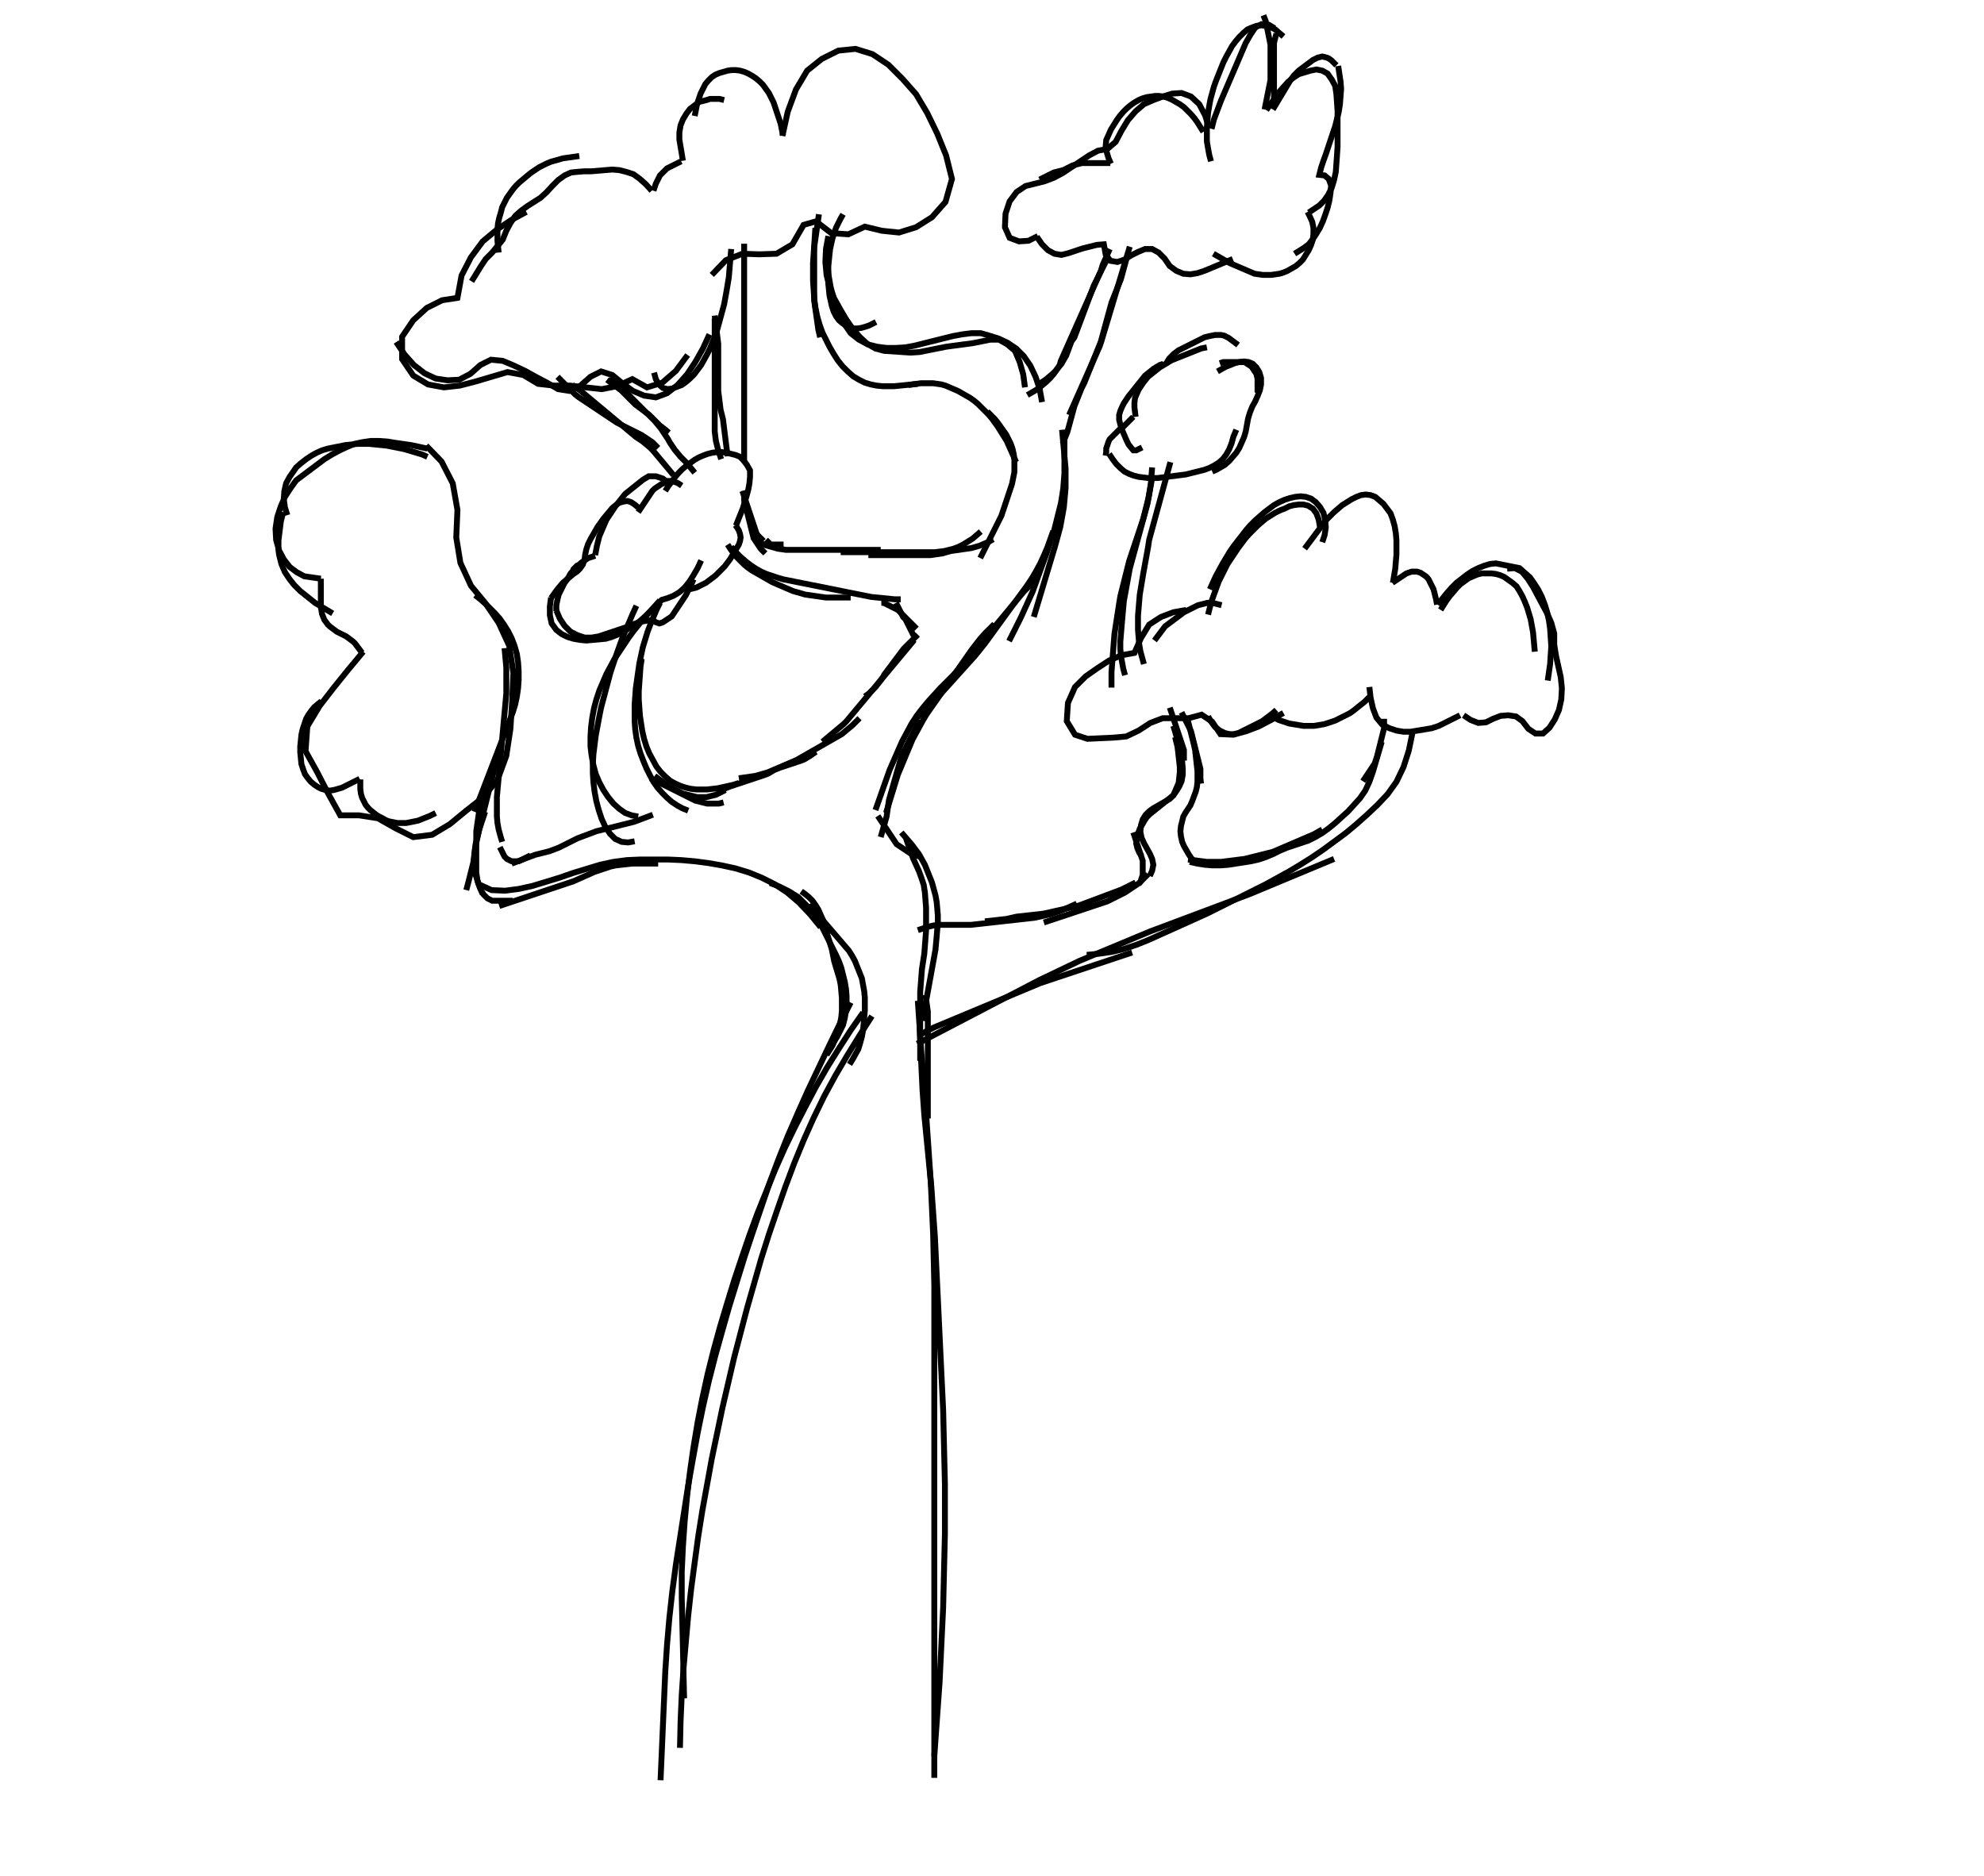 <?xml version="1.0" encoding="utf-8"?>
<!-- Generator: Adobe Illustrator 26.3.1, SVG Export Plug-In . SVG Version: 6.00 Build 0)  -->
<svg version="1.1" id="SvgjsSvg1001" xmlns:svgjs="http://svgjs.com/svgjs"
	 xmlns="http://www.w3.org/2000/svg" xmlns:xlink="http://www.w3.org/1999/xlink" x="0px" y="0px" viewBox="0 0 337 318.6"
	 style="enable-background:new 0 0 337 318.6;" xml:space="preserve">
<style type="text/css">
	.st0{fill:none;stroke:#000000;}
</style>
<path id="SvgjsPath1008" class="st0" d="M155.9,170l0.3,4.4l0.3,4.4l0.4,4.4l0.3,4.4l0.3,4.4l0.3,4.4l0.3,4.4l0.2,4.4l0.2,4.4
	l0.1,4.4l0.1,4.4l0,4.4l0,4.4v4.4v4.4v4.4v4.4v4.4v4.4v4.4v4.4v4.4v4.4v4.4v4.4v4.4v4.4v4.4v4.4v4.4"/>
<path id="SvgjsPath1009" class="st0" d="M156.2,172.6l0.1,4.2l0.2,4.2l0.2,4.2l0.3,4.2l0.4,4.1l0.4,4.1l0.4,4.1l0.3,4.2l0.3,4.2
	l0.2,4.2l0.2,4.2l0.2,4.2l0.2,4.2l0.2,4.2l0.2,4.2l0.2,4.2l0.1,4.2l0.1,4.2l0.1,4.2l0,4.2l0,4.2l-0.1,4.2l-0.1,4.2l-0.1,4.2
	l-0.2,4.2l-0.2,4.2l-0.2,4.2l-0.3,4.2l-0.3,4.2l-0.3,4.2"/>
<path id="SvgjsPath1010" class="st0" d="M157.2,169l0.1,0.7l0.1,0.7l0.1,0.7l0.1,0.7l0,0.7l0,0.7l0,0.7l0,0.7l0,0.7l0,0.7l0,0.7
	l0,0.7l0,0.7l0,0.7l0,0.7l0,0.7l0,0.7l0,0.7l0,0.7l0,0.7l0,0.7l0,0.7l0,0.7l0,0.7l0,0.7l0,0.7l0,0.7l0,0.7l0,1.4"/>
<path id="SvgjsPath1011" class="st0" d="M153.1,141.4l0.6,0.7l0.6,0.7l0.6,0.7l0.6,0.8l0.6,0.8l0.5,0.9l0.5,0.9l0.4,1l0.4,1l0.4,1
	l0.3,1.1l0.3,1.1l0.2,1.1l0.1,1.1l0.1,1.2l0,1.2l-0.1,1.2l-0.1,1.2l-0.1,1.1l-0.1,1.1l-0.2,1.1l-0.2,1.1l-0.2,1.1l-0.2,1.1l-0.2,1.1
	l-0.2,1.1l-0.2,1.1l-0.2,1.1l-0.2,1.1l-0.2,1.1l-0.2,1.1"/>
<path id="SvgjsPath1012" class="st0" d="M153.9,142.4l0.4,1.2l0.4,1.1l0.4,1.1l0.5,1.1l0.5,1.1l0.4,1.1l0.4,1.2l0.2,1.3l0.1,1.3
	l0.1,1.3l0,1.3l0,1.3l0,1.3l-0.1,1.3l-0.1,1.3l-0.1,1.3l-0.2,1.3l-0.2,1.3l-0.1,1.3l-0.1,1.3l-0.1,1.3l0,1.3l0,1.3l0,1.3l0,1.3
	l0,1.3l0,1.3l0,1.3l0,1.3l0,1.3"/>
<path id="SvgjsPath1013" class="st0" d="M149.1,138.6l0.2,0.3l0.2,0.3l0.2,0.3l0.2,0.3l0.2,0.3l0.2,0.3l0.2,0.3l0.2,0.3l0.2,0.3
	l0.2,0.3l0.2,0.3l0.2,0.3l0.2,0.3l0.2,0.3l0.2,0.3l0.2,0.3l0.3,0.2l0.3,0.2l0.3,0.2l0.3,0.2l0.3,0.2l0.3,0.2l0.3,0.2l0.3,0.2
	l0.3,0.1l0.3,0.1l0.3,0.1l0.3,0.1l0.3,0.1l0.3,0.1"/>
<path id="SvgjsPath1014" class="st0" d="M156.4,175.7l1.1-0.6l1.2-0.6l1.2-0.5l1.2-0.5l1.2-0.5l1.2-0.5l1.2-0.5l1.2-0.5l1.2-0.5
	l1.2-0.5l1.2-0.5l1.2-0.5l1.2-0.5l1.2-0.5l1.2-0.5l1.2-0.5l1.2-0.5l1.2-0.4l1.2-0.4l1.2-0.4l1.2-0.4l1.2-0.4l1.2-0.4l1.2-0.4
	l1.2-0.4l1.2-0.4l1.2-0.4l1.2-0.4l1.2-0.4l1.2-0.4"/>
<path id="SvgjsPath1015" class="st0" d="M155.8,177.3l2.3-1.2l2.3-1.2l2.3-1.2l2.3-1.2l2.3-1.2l2.3-1.2l2.3-1.2l2.3-1.2l2.3-1.2
	l2.3-1.1l2.3-1.1l2.3-1.1l2.4-1l2.4-1l2.4-1l2.4-1l2.4-1l2.4-0.9l2.4-0.9l2.4-0.9l2.4-0.9l2.4-0.9l2.4-0.9l2.4-0.9l2.4-1l2.4-1
	l2.4-1l2.4-1l2.4-1l2.4-1"/>
<path id="SvgjsPath1016" class="st0" d="M184.6,162.2l2.1-0.2l2.1-0.3l2.1-0.5l2.1-0.7l2-0.8l2-0.9l2-0.9l2-0.9l2-0.9l2-0.9l2-1l2-1
	l2-1l2-1l2-1l2-1.1l2-1.1l2-1.2l1.9-1.2l1.9-1.3l1.9-1.4l1.9-1.4l1.8-1.5l1.8-1.6l1.8-1.7l1.7-1.8l1.5-2.1l1.2-2.5l0.9-2.8l0.6-2.9"
	/>
<path id="SvgjsPath1017" class="st0" d="M192.5,141.4l0.1,0.3l0.1,0.3l0.1,0.3l0.1,0.3l0.1,0.3l0.1,0.3l0.1,0.3l0.1,0.3l0.1,0.3
	l0.1,0.3l0.1,0.3l0.1,0.3l0.1,0.3l0.1,0.3l0.1,0.3l0.1,0.3l0,0.3l0,0.3l0,0.3l0,0.3l0,0.3l0,0.3l0,0.3l0,0.3l-0.1,0.3l-0.1,0.3
	l-0.1,0.3l-0.1,0.3l-0.3,0.4"/>
<path id="SvgjsPath1018" class="st0" d="M195,148.5l-0.5,0.5l-0.5,0.5l-0.5,0.5l-0.6,0.4l-0.6,0.4l-0.6,0.4l-0.6,0.4l-0.6,0.3
	l-0.6,0.3l-0.6,0.3l-0.6,0.3l-0.6,0.3l-0.6,0.2l-0.6,0.2l-0.6,0.2l-0.6,0.2l-0.6,0.2l-0.6,0.2l-0.6,0.2l-0.6,0.2l-0.6,0.2l-0.6,0.2
	l-0.6,0.2l-0.6,0.2l-0.6,0.2l-0.6,0.2l-0.6,0.2l-0.6,0.2l-1.2,0.4"/>
<path id="SvgjsPath1019" class="st0" d="M192.9,149.9l-0.8,0.4l-0.8,0.4l-0.8,0.4l-0.8,0.3l-0.8,0.3l-0.8,0.3l-0.8,0.3l-0.8,0.3
	l-0.8,0.3l-0.8,0.3l-0.8,0.3l-0.8,0.3l-0.8,0.2l-0.8,0.2l-0.9,0.2l-0.9,0.2l-0.9,0.2l-0.9,0.2l-0.9,0.2l-0.9,0.1l-0.9,0.1l-0.9,0.1
	l-0.9,0.1l-0.9,0.1l-0.9,0.2l-0.9,0.2l-0.9,0.1l-0.9,0.1l-0.9,0.1l-0.9,0.1"/>
<path id="SvgjsPath1020" class="st0" d="M182.9,153.5l-0.9,0.4l-0.9,0.4l-0.9,0.4l-0.9,0.3l-0.9,0.3l-0.9,0.2l-0.9,0.2l-0.9,0.2
	l-0.9,0.1l-0.9,0.1l-0.9,0.1l-0.9,0.1l-0.9,0.1l-0.9,0.1l-0.9,0.1l-0.9,0.1l-0.9,0.1l-0.9,0.1l-0.9,0.1l-0.9,0.1l-0.9,0l-0.9,0
	l-0.9,0l-0.9,0l-0.9,0l-0.9,0l-0.9,0.1l-0.9,0.2l-0.9,0.3l-0.9,0.3"/>
<path id="SvgjsPath1021" class="st0" d="M199.6,125.2l0.2,0.8l0.2,0.8l0.1,0.8l0.1,0.9l0.1,0.9l0.1,0.9l0,0.9l-0.1,0.9l-0.1,0.9
	l-0.3,0.7l-0.3,0.7l-0.3,0.7l-0.5,0.4l-0.5,0.4l-0.5,0.4l-0.5,0.4l-0.5,0.4l-0.5,0.4l-0.5,0.4l-0.5,0.4l-0.5,0.5l-0.4,0.6l-0.4,0.7
	l-0.4,0.7l-0.3,0.8l-0.2,0.8l-0.1,0.9l0.2,0.8l0.3,0.7l0.4,0.6"/>
<path id="SvgjsPath1022" class="st0" d="M199.3,123.3l0.3,1l0.3,1l0.3,1l0.3,1l0.2,1l0.1,1.1l0.1,1.1l0,1.1l-0.2,1.1l-0.4,0.9
	l-0.5,0.8l-0.5,0.7l-0.6,0.6l-0.7,0.4l-0.7,0.4l-0.7,0.4l-0.7,0.4l-0.7,0.5l-0.6,0.6l-0.5,0.8l-0.3,1l-0.1,1.1l0.2,1l0.4,0.9
	l0.5,0.9l0.5,0.9l0.4,0.9l0.2,1l-0.2,1l-0.4,0.9"/>
<path id="SvgjsPath1023" class="st0" d="M198.7,120.2l0.1,0.3l0.1,0.3l0.1,0.3l0.1,0.3l0.1,0.3l0.1,0.3l0.1,0.3l0.1,0.3l0.1,0.3
	l0.1,0.3l0.1,0.3l0.1,0.3l0.1,0.3l0.1,0.3l0.1,0.3l0.1,0.3l0.1,0.3l0.1,0.3l0.1,0.3l0.1,0.3l0.1,0.3l0.1,0.3l0.1,0.3l0.1,0.3l0,0.3
	l0,0.3l0,0.3l0,0.3l0,0.3l0,0.3"/>
<path id="SvgjsPath1024" class="st0" d="M215.4,121.4l0.6,0.3l0.6,0.3l0.6,0.3l0.6,0.2l0.6,0.2l0.6,0.2l0.6,0.1l0.6,0.1l0.6,0.1
	l0.6,0.1l0.6,0l0.6,0l0.6,0l0.6-0.1l0.6-0.1l0.6-0.1l0.6-0.2l0.6-0.2l0.6-0.2l0.6-0.3l0.6-0.3l0.6-0.3l0.6-0.3l0.6-0.4l0.5-0.4
	l0.5-0.4l0.5-0.4l0.5-0.4l0.5-0.5l0.5-0.5"/>
<path id="SvgjsPath1025" class="st0" d="M207.5,102.8l-0.4-0.1l-0.4-0.1l-0.4-0.1l-0.4-0.1l-0.4,0l-0.4,0l-0.4,0.1l-0.4,0.1
	l-0.4,0.1l-0.4,0.1l-0.4,0.2l-0.4,0.2l-0.4,0.2l-0.4,0.2l-0.4,0.2l-0.4,0.2l-0.4,0.3l-0.4,0.3l-0.4,0.3l-0.4,0.3l-0.4,0.3l-0.4,0.3
	l-0.4,0.3l-0.4,0.3l-0.3,0.4l-0.3,0.4l-0.3,0.4l-0.3,0.4l-0.6,0.8"/>
<path id="SvgjsPath1026" class="st0" d="M201.5,103.6l-2.2,0.4l-2.1,0.8l-2,1.3l-1.4,2.3l-1.1,2.5l-2.2,0.4l-2.1,0.9l-2,1.3l-2,1.4
	l-1.8,1.8l-1.2,2.7l-0.2,3.1l1.4,2.3l2.1,0.7l2.2-0.1l2.2-0.1l2.2-0.2l2.1-1l2-1.3l2.1-0.8l2.2,0l2.2,0l2.2-0.6l1.8,1.2l1.4,2.1
	l2.2,0.1l2.2-0.6l2.1-0.8l2.1-1.1l2.1-1.2"/>
<path id="SvgjsPath1027" class="st0" d="M205.2,121.7l0.3,0.5l0.3,0.5l0.3,0.4l0.3,0.4l0.4,0.3l0.4,0.3l0.4,0.2l0.4,0.2l0.4,0.1
	l0.4,0.1l0.4,0l0.4,0l0.4-0.1l0.4-0.1l0.4-0.2l0.4-0.2l0.4-0.2l0.4-0.2l0.4-0.2l0.4-0.2l0.4-0.2l0.4-0.2l0.4-0.2l0.4-0.2l0.4-0.3
	l0.4-0.3l0.4-0.3l0.4-0.3l0.8-0.7"/>
<path id="SvgjsPath1028" class="st0" d="M205.2,104.4l0.3-1.2l0.3-1.1l0.4-1.1l0.4-1.1l0.4-1.1l0.5-1l0.5-1l0.5-1l0.6-0.9l0.6-0.9
	l0.6-0.9l0.6-0.8l0.6-0.8l0.7-0.8l0.7-0.7l0.7-0.7l0.7-0.6l0.7-0.6l0.8-0.5l0.8-0.5l0.8-0.4l0.8-0.3L219,86l0.8-0.2l0.8-0.1l0.8,0
	l0.8,0.2l0.8,0.5l0.6,0.8l0.4,1.1l0.2,1.2"/>
<path id="SvgjsPath1029" class="st0" d="M205.5,100.1L206,99l0.5-1.1l0.6-1.1l0.6-1.1l0.6-1l0.6-1l0.7-1l0.7-0.9l0.7-0.9l0.7-0.9
	l0.7-0.8l0.8-0.8l0.8-0.7l0.8-0.7l0.8-0.6l0.8-0.6l0.9-0.5l0.9-0.4l0.9-0.3l0.9-0.2l0.9-0.1l0.9,0.1l0.9,0.3l0.8,0.6l0.7,0.8l0.6,1
	l0.3,1.2l0.1,1.3l-0.2,1.3l-0.4,1.2"/>
<path id="SvgjsPath1030" class="st0" d="M221.6,93.2l0.6-0.8l0.6-0.8l0.6-0.8L224,90l0.6-0.8l0.6-0.8l0.7-0.7l0.7-0.7l0.7-0.6
	l0.7-0.6l0.8-0.5l0.8-0.5l0.8-0.4l0.8-0.3l0.8-0.1l0.8,0.1l0.8,0.3l0.7,0.6l0.7,0.6l0.6,0.8l0.6,0.8l0.4,1.1l0.3,1.1l0.2,1.2
	l0.1,1.2l0,1.2l0,1.2l-0.1,1.2l-0.1,1.2l-0.2,1.2l-0.2,1.2"/>
<path id="SvgjsPath1031" class="st0" d="M236.5,99l0.3-0.2l0.3-0.2l0.3-0.2l0.3-0.2L238,98l0.3-0.2l0.3-0.2l0.3-0.2l0.3-0.1l0.3-0.1
	l0.3-0.1l0.3,0l0.3,0l0.3,0l0.3,0.1l0.3,0.1l0.3,0.2l0.3,0.2l0.3,0.2l0.3,0.3l0.2,0.3l0.2,0.4l0.2,0.4l0.2,0.4l0.2,0.4l0.1,0.4
	l0.1,0.4l0.1,0.4l0.1,0.4l0.1,0.5l0.1,0.5"/>
<path id="SvgjsPath1032" class="st0" d="M244.2,102.7l0.8-1l0.8-1l0.8-0.9l0.8-0.8l0.9-0.7l0.9-0.7l0.9-0.6l1-0.5l1-0.4l1-0.3l1-0.1
	l1,0.2l1,0.2l1,0.2l1,0.2l0.9,0.8l0.9,0.8l0.7,1l0.7,1.1l0.6,1.2l0.5,1.3l0.4,1.3l0.3,1.4l0.2,1.4l0.1,1.5l0.1,1.5l-0.1,1.5
	l-0.1,1.5l-0.2,1.4l-0.2,1.4"/>
<path id="SvgjsPath1033" class="st0" d="M248.6,121.5l1.2,0.8l1.3,0.5l1.3-0.1l1.2-0.6l1.3-0.5l1.3-0.1l1.3,0.2l1.1,0.8l1,1.3
	l1.2,0.8l1.3,0l1.1-1l0.9-1.4l0.7-1.6l0.4-1.8l0.1-1.9l-0.2-1.9l-0.4-1.8l-0.4-1.8l-0.3-1.9l0-1.9l-0.5-1.8l-0.7-1.6l-0.8-1.5
	l-0.8-1.5l-0.8-1.5l-0.9-1.4l-1-1.2l-1.2-0.6l-1.3,0.1"/>
<path id="SvgjsPath1034" class="st0" d="M244.7,103.6l0.5-0.8l0.5-0.8l0.6-0.8l0.6-0.7l0.6-0.7l0.6-0.6l0.7-0.5l0.7-0.5l0.7-0.3
	l0.7-0.3l0.8-0.2l0.8,0l0.8,0l0.8,0.1l0.7,0.2l0.7,0.3l0.7,0.5l0.7,0.5l0.7,0.6l0.5,0.8l0.5,0.9l0.4,0.9l0.4,1l0.3,1l0.3,1l0.2,1.1
	l0.2,1.1l0.1,1.1l0.1,1.1l0.1,1.1"/>
<path id="SvgjsPath1035" class="st0" d="M232.6,116.7l0.1,0.9l0.1,0.9l0.2,0.9l0.2,0.9l0.3,0.8l0.3,0.8l0.5,0.6l0.5,0.6l0.6,0.3
	l0.6,0.3l0.6,0.2l0.6,0.2l0.6,0.1l0.6,0.1l0.6,0l0.6,0l0.6-0.1l0.6-0.1l0.6-0.1l0.6-0.1l0.6-0.1l0.6-0.1l0.6-0.2l0.6-0.2l0.6-0.3
	l0.6-0.3l0.6-0.3l0.6-0.3l1.2-0.6"/>
<path id="SvgjsPath1036" class="st0" d="M200.7,121l0.2,0.4l0.2,0.4l0.2,0.4l0.2,0.4l0.2,0.4l0.2,0.4l0.2,0.4l0.2,0.4l0.1,0.4
	l0.1,0.4l0.1,0.4l0.1,0.4l0.1,0.4l0.1,0.4l0.1,0.4l0.1,0.4l0.1,0.4l0.1,0.4l0.1,0.4l0.1,0.4l0.1,0.4l0.1,0.4l0.1,0.4l0.1,0.4l0,0.4
	l0,0.4l0,0.4l0,0.4l0.1,0.9"/>
<path id="SvgjsPath1037" class="st0" d="M201.8,122.5l0.2,0.8l0.2,0.8l0.2,0.8l0.2,0.8l0.2,0.8l0.2,0.9l0.1,0.9l0.1,0.9l0.1,0.9
	l0.1,0.9l0,0.9l0,0.9l-0.1,0.9l-0.2,0.8l-0.3,0.8l-0.3,0.8l-0.3,0.7l-0.4,0.6l-0.4,0.6l-0.4,0.7l-0.2,0.8l-0.2,0.8l-0.1,0.9l0.1,0.9
	l0.2,0.9l0.3,0.7l0.4,0.7l0.4,0.7l0.4,0.6l0.5,0.6"/>
<path id="SvgjsPath1038" class="st0" d="M201.8,146l0.8,0.1l0.8,0.1l0.8,0.1l0.8,0.1l0.8,0l0.8,0l0.8,0l0.8-0.1l0.8-0.1l0.8-0.1
	l0.8-0.1l0.8-0.1l0.8-0.2l0.8-0.2l0.8-0.2l0.8-0.2l0.8-0.2l0.8-0.2l0.7-0.3l0.7-0.3l0.7-0.3l0.7-0.3l0.7-0.3l0.7-0.3l0.7-0.3
	l0.7-0.3l0.7-0.3l0.7-0.3l0.7-0.4l0.7-0.4"/>
<path id="SvgjsPath1039" class="st0" d="M202.1,146.4l1.3,0.3l1.3,0.2l1.3,0.1l1.3,0l1.3-0.1l1.3-0.2l1.3-0.2l1.3-0.2l1.3-0.3
	l1.2-0.4l1.2-0.5l1.2-0.6l1.2-0.5l1.2-0.4l1.2-0.4l1.2-0.4l1.2-0.6l1.2-0.7l1.1-0.8l1.1-0.9l1.1-1l1.1-1l1-1.1l1-1.1l0.9-1.3
	l0.7-1.5l0.6-1.7l0.5-1.7l0.5-1.7l0.5-1.7"/>
<path id="SvgjsPath1040" class="st0" d="M235.1,122.1l0,0.4l0,0.4l0,0.4l0,0.4l-0.1,0.4l-0.1,0.4l-0.1,0.4l-0.1,0.4l-0.1,0.4
	l-0.1,0.4l-0.1,0.4l-0.1,0.4l-0.1,0.4l-0.1,0.4l-0.1,0.4l-0.1,0.4l-0.1,0.3l-0.1,0.3l-0.1,0.3l-0.1,0.3l-0.2,0.3l-0.2,0.3l-0.2,0.3
	l-0.2,0.3l-0.2,0.3l-0.2,0.3l-0.2,0.3l-0.2,0.3l-0.4,0.6"/>
<path id="SvgjsPath1041" class="st0" d="M115.7,27.4l-0.2,0.1l-0.2,0.1l-0.2,0.1l-0.2,0.1l-0.2,0.1l-0.2,0.1l-0.2,0.1l-0.2,0.1
	l-0.2,0.1l-0.2,0.1l-0.2,0.1l-0.2,0.1l-0.2,0.2l-0.2,0.2l-0.2,0.2l-0.2,0.2l-0.2,0.2l-0.2,0.2l-0.1,0.2L112,30l-0.1,0.2l-0.1,0.2
	l-0.1,0.2l-0.1,0.2l-0.1,0.2l-0.1,0.2l-0.1,0.3l-0.1,0.3l-0.1,0.3l-0.1,0.3"/>
<path id="SvgjsPath1042" class="st0" d="M118,19.7l0.2-1l0.2-1l0.3-0.9l0.3-0.9l0.4-0.8l0.4-0.8l0.5-0.6l0.6-0.6l0.6-0.4l0.7-0.3
	l0.7-0.2l0.7-0.2l0.7-0.1l0.7,0l0.7,0.1l0.7,0.2l0.7,0.3l0.7,0.4l0.6,0.4l0.6,0.5l0.6,0.6l0.5,0.7l0.5,0.7l0.4,0.8l0.4,0.8l0.3,0.9
	l0.3,0.9l0.3,0.9l0.3,0.9l0.2,1l0.2,1"/>
<path id="SvgjsPath1043" class="st0" d="M123,17l-0.4-0.1l-0.4-0.1l-0.4,0l-0.4,0l-0.4,0l-0.4,0L120,17l-0.4,0.1l-0.4,0.1l-0.4,0.1
	l-0.4,0.3l-0.4,0.3l-0.4,0.3l-0.4,0.3l-0.3,0.4l-0.3,0.4l-0.3,0.5l-0.3,0.5l-0.2,0.5l-0.2,0.5l-0.1,0.6l-0.1,0.6l0,0.6l0,0.6
	l0.1,0.6l0.1,0.6l0.1,0.6l0.1,0.6l0.2,1.2"/>
<path id="SvgjsPath1044" class="st0" d="M132.9,23.1l0.9-4.1l1.4-3.8l1.9-3.2l2.5-2l2.8-1.4l2.9-0.3l2.9,0.9l2.7,1.8l2.4,2.4
	l2.3,2.6l1.9,3.2l1.7,3.5l1.5,3.7l1,4l-1.1,3.9l-2.3,2.6l-2.7,1.7l-2.9,0.9l-2.9-0.3l-2.9-0.7l-2.8,1.3l-2.9-0.2l-2.6-2l-2.1,0.6
	l-1.9,3.3l-2.7,1.6l-2.9,0.1l-2.9-0.1l-2.8,1.1l-2.4,2.5"/>
<path id="SvgjsPath1045" class="st0" d="M124.2,42.3l-0.1,1.2l-0.1,1.2l-0.1,1.2l-0.1,1.2l-0.2,1.2l-0.2,1.2l-0.2,1.1l-0.2,1.1
	l-0.3,1.1l-0.3,1.1l-0.3,1.1l-0.3,1.1l-0.4,1.1l-0.4,1l-0.4,1l-0.5,1l-0.5,0.9l-0.5,0.9l-0.6,0.8l-0.6,0.8l-0.7,0.7l-0.7,0.6
	l-0.7,0.5l-0.8,0.3l-0.8,0.3l-0.8,0.1l-0.8-0.2l-0.7-0.6l-0.5-0.9l-0.3-1.1"/>
<path id="SvgjsPath1046" class="st0" d="M120.5,56.8l-1.1,2.4l-1.3,2.3l-1.4,2.1l-1.6,1.8l-1.8,1.4l-1.9,0.7l-2-0.3l-1.9-0.8
	l-1.8-1.3l-1.7-1.4l-1.9-0.6l-1.8,0.9l-1.7,1.5l-1.9,0.9l-1.9-0.3L92.9,65l-1.9-1L89.2,63l-1.9-0.9l-1.9-0.8l-2-0.2l-1.8,0.9
	l-1.7,1.5L78,64.5l-2,0.1l-2-0.3l-1.9-0.9L70.3,62l-1.6-1.8l-1.4-2.1"/>
<path id="SvgjsPath1047" class="st0" d="M110.7,32.4l-1-1.1l-1-0.9l-1.1-0.8l-1.2-0.4l-1.2-0.3l-1.2-0.1l-1.2,0.1l-1.2,0.1l-1.2,0.1
	l-1.2,0l-1.2,0.1L97,29.3l-1.1,0.5l-1.1,0.8l-1,1l-1,1.1l-1,0.9l-1.1,0.7l-1.1,0.7l-1.1,0.8l-1,0.9l-0.8,1.2L86,39.2l-0.6,1.5
	l-0.9,1.1l-0.9,1.1L82.5,44l-0.8,1.2l-0.8,1.3l-0.8,1.3"/>
<path id="SvgjsPath1048" class="st0" d="M98.4,26.5l-0.7,0.1l-0.7,0.1l-0.7,0.1l-0.7,0.1l-0.7,0.2l-0.7,0.2l-0.7,0.2l-0.7,0.3
	l-0.6,0.3l-0.6,0.3l-0.6,0.4l-0.6,0.4L90,29.5L89.4,30l-0.6,0.5L88.2,31l-0.6,0.6l-0.5,0.6l-0.5,0.7l-0.5,0.7l-0.4,0.8l-0.4,0.8
	L85.1,36L84.8,37l-0.2,0.9l-0.1,1l0,1l0,1l0.1,1l0.1,1"/>
<path id="SvgjsPath1049" class="st0" d="M89.4,36l-2.6,1.4L84.4,39L82,41l-2,2.7l-1.6,3.1l-0.7,3.8L75.1,51l-2.6,1.3l-2.3,2.1
	l-1.9,2.8l0,3.8l1.9,2.8l2.5,1.5l2.7,0.5l2.7-0.3l2.7-0.7l2.7-0.8l2.7-0.8l2.7,0.5l2.5,1.5l2.7,0.3l2.7,0l2.7,0.3l2.7,0.3l2.6-0.5
	l2.6-1.2l2.5,1.4l2.6-0.8l2.3-2l2-2.7"/>
<path id="SvgjsPath1050" class="st0" d="M216.5,4.8l-0.5-0.3l-0.5-0.3l-0.6-0.1l-0.6,0l-0.6,0.3l-0.5,0.3l-0.4,0.6l-0.4,0.6
	l-0.4,0.7l-0.4,0.7l-0.3,0.7l-0.3,0.7l-0.3,0.7l-0.3,0.7l-0.3,0.7l-0.3,0.7l-0.3,0.7l-0.3,0.7l-0.3,0.7l-0.3,0.7l-0.3,0.7l-0.3,0.7
	l-0.3,0.7l-0.3,0.7l-0.3,0.8l-0.3,0.8l-0.3,0.8l-0.3,0.8l-0.2,0.8l-0.2,0.8"/>
<path id="SvgjsPath1051" class="st0" d="M218,6.2l-0.7-0.6L216.6,5l-0.8-0.4L215,4.4l-0.8-0.1l-0.8,0.1l-0.8,0.3L211.9,5l-0.7,0.6
	l-0.7,0.7L209.9,7l-0.6,0.8l-0.5,0.9l-0.5,0.9l-0.5,1l-0.4,1l-0.4,1l-0.4,1l-0.4,1.1l-0.3,1.1l-0.3,1.1l-0.2,1.1l-0.2,1.2l-0.1,1.2
	l-0.1,1.2l0,1.2l0,1.2l0.2,1.2l0.2,1.1l0.3,1.1"/>
<path id="SvgjsPath1052" class="st0" d="M216.8,5.7l-0.1,0.4l-0.1,0.4l-0.1,0.4l-0.1,0.4l0,0.4l0,0.4l0,0.4l0,0.4l0,0.4l0,0.4l0,0.4
	l0,0.4l0,0.4l0,0.4l0,0.4l0,0.4l0,0.4l0,0.4l0,0.4l0,0.4l0,0.4l0,0.4l0,0.4l0,0.4l0,0.4l0,0.4l0,0.4l0,0.4l0,0.4l0,0.4"/>
<path id="SvgjsPath1053" class="st0" d="M214.6,2.6l0.2,0.5l0.2,0.5l0.1,0.5l0.1,0.5l0.1,0.5l0.1,0.5l0.1,0.5l0.1,0.5l0.1,0.5
	l0.1,0.5l0,0.6l0,0.6l0,0.6l0,0.6l0,0.6l0,0.6l0,0.6l0,0.6l0,0.6l0,0.6l-0.1,0.5l-0.1,0.5l-0.1,0.5l-0.1,0.5l-0.1,0.5l-0.1,0.5
	l-0.1,0.5l-0.1,0.5l-0.1,0.5l-0.1,0.5"/>
<path id="SvgjsPath1054" class="st0" d="M176.1,40.2l0.9,1.3l1,1l1.1,0.6l1.2,0.2l1.2-0.3l1.2-0.4l1.2-0.4l1.2-0.3l1.2-0.3l1.2-0.1
	l0.3,1.7l0.8,1.1l1.2,0.2l1.2-0.4l1.1-0.7l1.2-0.6l1.2-0.5l1.2,0l1.1,0.6l1,1l0.9,1.3l1.1,0.8l1.2,0.5l1.2,0.1l1.2-0.2l1.2-0.4
	l1.2-0.5l1.2-0.5l1.2-0.5l1.2-0.5"/>
<path id="SvgjsPath1055" class="st0" d="M204.4,22.4l-0.5-0.8l-0.5-0.8l-0.5-0.7l-0.6-0.7l-0.6-0.6l-0.6-0.6l-0.7-0.5l-0.7-0.4
	l-0.7-0.4l-0.7-0.3l-0.7-0.2l-0.7-0.1l-0.7,0l-0.7,0.1l-0.7,0.1l-0.7,0.2l-0.7,0.3l-0.7,0.4l-0.7,0.5l-0.6,0.5l-0.6,0.6l-0.6,0.7
	l-0.5,0.7l-0.5,0.8l-0.5,0.8l-0.4,0.9l-0.4,0.9l-0.1,1.1l0.2,1l0.3,1l0.4,0.9"/>
<path id="SvgjsPath1056" class="st0" d="M205.4,21.8l-0.7-2.2l-1-1.9l-1.4-1.3l-1.6-0.6l-1.6,0.1l-1.6,0.5l-1.6,0.6l-1.6,0.7
	l-1.4,1.2l-1.3,1.5l-1.1,1.8l-1,1.9l-1.4,1.2l-1.6,0.3l-1.5,0.8l-1.5,1l-1.5,1l-1.5,1l-1.5,0.8l-1.6,0.6l-1.6,0.4l-1.6,0.4l-1.5,1
	l-1.2,1.6l-0.7,2.1l-0.1,2.3l0.8,1.8l1.6,0.6l1.6-0.1l1.6-0.8"/>
<path id="SvgjsPath1057" class="st0" d="M188.6,27.7l-0.4,0l-0.4,0l-0.4,0l-0.4,0l-0.4,0l-0.4,0l-0.4,0l-0.4,0l-0.4,0l-0.4,0l-0.4,0
	l-0.4,0l-0.4,0.1l-0.4,0.1l-0.4,0.1l-0.4,0.1l-0.4,0.2l-0.4,0.2l-0.4,0.2l-0.4,0.2l-0.4,0.1l-0.4,0.1l-0.4,0.1l-0.4,0.1l-0.4,0.2
	l-0.4,0.2l-0.4,0.2l-0.4,0.2l-0.4,0.2l-0.4,0.2"/>
<path id="SvgjsPath1058" class="st0" d="M216.2,18.6l0.3-0.5l0.3-0.5l0.3-0.5l0.3-0.5l0.3-0.5l0.3-0.5l0.3-0.5l0.3-0.5l0.3-0.5
	l0.3-0.5l0.3-0.4l0.3-0.4l0.4-0.4l0.4-0.4l0.4-0.3l0.4-0.3l0.4-0.3l0.4-0.3l0.4-0.3l0.4-0.3l0.4-0.2l0.4-0.2l0.4-0.1l0.4-0.1
	l0.4,0.1l0.4,0.1l0.4,0.2l0.4,0.3l0.4,0.4l0.4,0.4"/>
<path id="SvgjsPath1059" class="st0" d="M215.1,18.7l0.7-1l0.7-1l0.7-1l0.8-0.9l0.8-0.9l0.9-0.7l0.9-0.6l1-0.3l1-0.3l1-0.2l1,0.2
	l0.9,0.5l0.7,1l0.6,1.1l0.2,1.4l0.1,1.4l0.1,1.5l0,1.5l0,1.5l0,1.5l0,1.5l-0.1,1.5l-0.1,1.4l-0.1,1.4l-0.3,1.4l-0.4,1.3l-0.6,1.2
	l-0.7,1l-0.8,0.8l-0.9,0.6l-0.9,0.6"/>
<path id="SvgjsPath1060" class="st0" d="M227.3,11.2l0.2,1.3l0.2,1.3l0.1,1.3l-0.1,1.3l-0.1,1.3l-0.2,1.3l-0.3,1.2l-0.3,1.2
	l-0.4,1.2l-0.4,1.2l-0.4,1.2l-0.4,1.2l-0.4,1.1l-0.4,1.2l-0.3,1.2l0.9,0.1l0.7,0.6l0.4,1.1l-0.1,1.3l-0.2,1.3l-0.3,1.2l-0.4,1.2
	l-0.4,1.1l-0.5,1.1l-0.6,1l-0.6,0.9l-0.7,0.9l-0.8,0.6l-0.8,0.5l-0.8,0.5"/>
<path id="SvgjsPath1061" class="st0" d="M222.1,36l0.4,0.8l0.4,0.9l0.2,1l0,1l-0.1,1l-0.3,0.9l-0.4,0.9l-0.5,0.8l-0.5,0.8l-0.6,0.6
	l-0.6,0.5l-0.7,0.4l-0.7,0.4l-0.7,0.3l-0.7,0.2l-0.7,0.1l-0.7,0.1l-0.7,0l-0.7,0l-0.7-0.1l-0.7-0.1l-0.7-0.3l-0.7-0.3l-0.7-0.3
	l-0.7-0.3l-0.7-0.3l-0.7-0.3l-0.7-0.4l-0.7-0.4l-0.7-0.4l-0.7-0.4"/>
<path id="SvgjsPath1062" class="st0" d="M207.2,61.7l0.3-0.1l0.3-0.1l0.3,0l0.3,0l0.3,0l0.3,0l0.3,0l0.3,0l0.3,0l0.3,0l0.3,0l0.3,0
	l0.3,0l0.3,0l0.3,0.2l0.3,0.2l0.3,0.2l0.3,0.2l0.2,0.3l0.2,0.3l0.2,0.3l0.2,0.3l0.1,0.4l0.1,0.4l0,0.4l0,0.4l0,0.4l0,0.4l0,0.8"/>
<path id="SvgjsPath1063" class="st0" d="M188.4,77.1L189,78l0.6,0.8l0.7,0.7l0.7,0.6l0.8,0.4l0.8,0.3l0.8,0.2l0.8,0.1l0.8,0.1l0.8,0
	l0.8,0l0.8-0.1l0.8-0.1l0.8-0.1l0.8-0.1l0.8-0.1l0.8-0.1l0.8-0.2l0.8-0.2l0.8-0.2l0.8-0.2l0.8-0.3l0.8-0.4l0.8-0.5l0.7-0.6l0.6-0.8
	l0.5-0.9l0.4-1l0.3-1.1L210,73"/>
<path id="SvgjsPath1064" class="st0" d="M206.8,63.1l0.7-0.4l0.7-0.4L209,62l0.7-0.3l0.8-0.2l0.8-0.1l0.8,0.1l0.7,0.3l0.6,0.6
	l0.5,0.8l0.3,1l0,1.1l-0.2,1l-0.4,1l-0.4,0.9l-0.5,0.9l-0.4,1l-0.3,1l-0.2,1.1l-0.2,1.1l-0.3,1l-0.4,0.9l-0.4,0.9l-0.5,0.8l-0.6,0.7
	l-0.6,0.7L208,79l-0.7,0.4l-0.7,0.4l-0.7,0.3"/>
<path id="SvgjsPath1065" class="st0" d="M192.5,70.8l-0.2,0.2l-0.2,0.2l-0.2,0.2l-0.2,0.2l-0.2,0.2l-0.2,0.2l-0.2,0.2l-0.2,0.2
	l-0.2,0.2l-0.2,0.2l-0.2,0.1l-0.2,0.1l-0.2,0.2l-0.2,0.2l-0.2,0.2l-0.2,0.2l-0.2,0.2l-0.2,0.2l-0.2,0.2l-0.2,0.2l-0.1,0.2l-0.1,0.2
	l-0.1,0.3l-0.1,0.3l-0.1,0.3l-0.1,0.3l0,0.3l0,0.3l-0.1,0.6"/>
<path id="SvgjsPath1066" class="st0" d="M188.5,42.3l-0.4,0.9l-0.4,0.9l-0.4,0.9L187,46l-0.4,0.9l-0.4,0.9l-0.4,0.9l-0.4,0.9
	l-0.4,0.9l-0.4,0.9l-0.4,0.9l-0.4,0.9l-0.4,0.9l-0.4,0.9l-0.4,0.9l-0.4,0.9l-0.4,0.9l-0.4,0.9l-0.4,0.9l-0.4,0.9l-0.4,0.9L180,62
	l-0.5,0.8l-0.5,0.7l-0.6,0.7l-0.6,0.6l-0.6,0.5l-0.6,0.5l-0.7,0.5l-0.7,0.4l-0.7,0.4"/>
<path id="SvgjsPath1067" class="st0" d="M188.2,43.7l-0.4,0.8l-0.4,0.8l-0.4,0.8l-0.4,0.8l-0.4,0.8l-0.4,0.8l-0.3,0.8l-0.3,0.8
	l-0.3,0.8l-0.3,0.8l-0.3,0.8l-0.3,0.8l-0.3,0.8l-0.3,0.8l-0.3,0.8l-0.3,0.8l-0.3,0.8L182,58l-0.3,0.8l-0.3,0.8l-0.3,0.8l-0.4,0.7
	l-0.4,0.7l-0.5,0.6l-0.5,0.6l-0.5,0.5l-0.6,0.5l-0.6,0.5l-0.6,0.4l-0.6,0.4"/>
<path id="SvgjsPath1068" class="st0" d="M191.9,41.9l-0.3,1l-0.3,1l-0.3,1l-0.3,1l-0.3,1l-0.3,1l-0.3,1l-0.3,1l-0.3,1l-0.3,1l-0.3,1
	l-0.3,1l-0.3,1l-0.3,1l-0.3,1l-0.3,1l-0.3,0.9l-0.4,0.9l-0.4,0.9l-0.4,0.9l-0.4,0.9l-0.4,0.9l-0.4,0.9l-0.4,0.9l-0.4,0.9l-0.4,0.9
	l-0.4,0.9l-0.4,0.9l-0.4,0.9l-0.4,0.9"/>
<path id="SvgjsPath1069" class="st0" d="M191.3,44.1l-0.3,1.1l-0.3,1.1l-0.3,1.1l-0.4,1l-0.4,1l-0.4,1l-0.4,1l-0.3,1.1l-0.3,1.1
	l-0.3,1.1l-0.3,1.1l-0.3,1.1l-0.3,1.1l-0.4,1l-0.4,1l-0.4,1l-0.4,1l-0.4,1l-0.4,1l-0.4,1l-0.5,1l-0.4,1l-0.4,1l-0.4,1l-0.3,1.1
	l-0.3,1.1l-0.3,1.1l-0.3,1.1l-0.4,1l-0.4,1"/>
<path id="SvgjsPath1070" class="st0" d="M61.2,132.4l0,0.8l0,0.8l0.1,0.8l0.2,0.7l0.3,0.6l0.3,0.6l0.4,0.5l0.4,0.4l0.5,0.4l0.5,0.4
	l0.5,0.3L65,139l0.5,0.3l0.5,0.2l0.5,0.1l0.5,0.1l0.5,0.1l0.5,0l0.5,0l0.5,0l0.5-0.1l0.5-0.1l0.5-0.1l0.5-0.1l0.5-0.2l0.5-0.2
	l0.5-0.2l0.5-0.2l1-0.5"/>
<path id="SvgjsPath1071" class="st0" d="M61.7,110.7l-2.5,3l-2.5,3.1l-2.4,3.1l-2.1,3.5l-0.3,4.2l2,3.6l1.9,3.7l2,3.6l3.2,0l3.2,0.5
	l3,1.7l3,1.5l3.2-0.4l3-1.8l2.8-2.3l2.8-2.2l2.5-3l1.5-4.1l0.7-4.6L87,119l0.2-4.7l-0.7-4.6l-1.8-3.9l-2.3-3.4L80,99.5l-1.8-3.9
	l-0.7-4.3l0.2-4.7l-0.8-4.5L75,78.4l-2.6-2.7"/>
<path id="SvgjsPath1072" class="st0" d="M80.7,101.1l0.9,0.7l0.9,0.8l0.8,0.8l0.8,0.8l0.8,0.9l0.7,1l0.7,1.1l0.6,1.2l0.5,1.3
	l0.4,1.4l0.2,1.4l0.1,1.5l0,1.5l-0.1,1.4l-0.2,1.4l-0.3,1.4l-0.4,1.3l-0.5,1.3l-0.5,1.3l-0.5,1.3l-0.5,1.3l-0.5,1.3l-0.5,1.3
	l-0.5,1.3l-0.5,1.3l-0.5,1.3l-0.5,1.3l-0.5,1.3l-0.5,1.3l-0.5,1.3"/>
<path id="SvgjsPath1073" class="st0" d="M54.6,119.1l-0.6,0.5l-0.6,0.5l-0.5,0.6l-0.5,0.7l-0.4,0.7l-0.3,0.9l-0.3,0.9l-0.2,0.9
	l-0.1,1l-0.1,1l0,1l0.1,1l0.1,1l0.3,0.9l0.3,0.8l0.5,0.7l0.5,0.6l0.6,0.5l0.6,0.4l0.6,0.3l0.7,0.2l0.7,0.1l0.7-0.1l0.7-0.2l0.7-0.2
	l0.6-0.3l0.6-0.3l0.6-0.3l0.6-0.3l0.6-0.3"/>
<path id="SvgjsPath1074" class="st0" d="M54.5,98.3l0,0.6l0,0.6l0,0.6l0,0.6l0,0.6l0,0.6l0,0.6l0,0.6l0.1,0.6l0.1,0.6l0.2,0.5
	l0.2,0.5l0.3,0.4l0.3,0.4l0.3,0.3l0.4,0.3l0.4,0.3l0.4,0.3l0.4,0.2l0.4,0.2l0.4,0.2l0.4,0.2l0.4,0.3l0.4,0.3l0.4,0.3l0.3,0.3
	l0.3,0.4l0.3,0.4l0.3,0.4l0.3,0.4"/>
<path id="SvgjsPath1075" class="st0" d="M72.6,76.2l-1.4-0.3l-1.4-0.3l-1.4-0.2l-1.4-0.2L65.8,75l-1.4-0.1l-1.4,0l-1.4,0.2l-1.4,0.3
	L59,75.9l-1.3,0.6l-1.3,0.7l-1.3,0.8l-1.2,0.9l-1.2,0.9l-1.2,0.9l-1.2,0.9l-1,1.4l-0.9,1.4L47.7,86l-0.6,1.8l-0.3,2l0.1,1.9l0.5,1.8
	l0.8,1.5l1,1.3l1.2,0.9l1.3,0.7l1.4,0.2l1.4,0.2"/>
<path id="SvgjsPath1076" class="st0" d="M72.6,77.6l-0.9-0.4l-1-0.3l-1-0.3l-1-0.3l-1-0.2l-1-0.2l-1-0.2l-1-0.1l-1-0.1l-1-0.1l-1,0
	l-1,0l-1,0.1l-1,0.1l-1,0.2l-1,0.2l-1,0.2l-1,0.3l-0.9,0.4l-0.9,0.5l-0.9,0.6l-0.9,0.7l-0.8,0.7L49.9,80l-0.7,1l-0.6,1.1l-0.3,1.3
	l-0.1,1.4l0.2,1.4l0.4,1.3"/>
<path id="SvgjsPath1077" class="st0" d="M48.1,87l-0.2,0.8l-0.2,0.8l-0.1,0.8l-0.1,0.8l-0.1,0.8l-0.1,0.8l0,0.8l0,0.8l0.1,0.8
	l0.2,0.8l0.2,0.8l0.3,0.7l0.3,0.7l0.4,0.6l0.4,0.6l0.4,0.5l0.4,0.5l0.5,0.5l0.5,0.5l0.5,0.4l0.5,0.4l0.5,0.4l0.5,0.4l0.5,0.4
	l0.5,0.3l0.5,0.3l0.5,0.3l0.5,0.3l0.5,0.3l0.5,0.3"/>
<path id="SvgjsPath1078" class="st0" d="M94.5,103.7l0.3,0.7l0.3,0.7l0.4,0.6l0.4,0.6l0.5,0.5l0.5,0.5l0.6,0.3l0.6,0.3l0.6,0.2
	l0.6,0.2l0.6,0l0.6,0l0.6-0.1l0.6-0.1l0.6-0.2l0.6-0.2l0.6-0.2l0.6-0.2l0.6-0.2l0.6-0.2l0.6-0.2l0.6-0.2l0.6-0.2l0.6-0.3l0.6-0.2
	l0.6-0.2l0.6-0.1l0.6-0.1l1.2-0.1"/>
<path id="SvgjsPath1079" class="st0" d="M93.6,101.5l-0.2,1.5l0,1.5l0.3,1.4l0.8,1.1l0.9,0.7l1,0.5l1,0.3l1.1,0.2l1.1,0.1l1.1-0.1
	l1.1-0.1l1.1-0.1l1-0.3l1-0.4l1-0.5l1-0.6l1-0.6l0.9-0.7l0.9-0.8l0.9-0.9l0.9-0.9l0.9-0.9l1-0.3l1-0.4l1-0.6l0.9-0.8l0.8-1l0.7-1.1
	l0.7-1.2l0.6-1.3"/>
<path id="SvgjsPath1080" class="st0" d="M113.6,82.1l-0.5-0.4l-0.5-0.4l-0.6-0.2l-0.6-0.2l-0.6,0l-0.6,0l-0.5,0.3l-0.5,0.3l-0.5,0.4
	l-0.5,0.4l-0.5,0.4l-0.5,0.4l-0.5,0.4l-0.5,0.4l-0.4,0.5l-0.4,0.5l-0.4,0.5l-0.4,0.5l-0.4,0.6l-0.4,0.6l-0.4,0.6l-0.4,0.6l-0.3,0.7
	l-0.3,0.7l-0.3,0.7l-0.3,0.7l-0.2,0.8l-0.2,0.8l-0.3,1.6"/>
<path id="SvgjsPath1081" class="st0" d="M101.1,94.4l-0.3,0.1l-0.3,0.1l-0.3,0.1l-0.3,0.1l-0.3,0.2l-0.3,0.2l-0.3,0.2l-0.3,0.2
	l-0.3,0.3L98,96.1l-0.3,0.3l-0.3,0.3L97.3,97L97,97.3l-0.2,0.3L96.6,98l-0.2,0.3l-0.2,0.3L95.9,99l-0.2,0.4l-0.2,0.4l-0.2,0.4
	l-0.2,0.4l-0.2,0.4l-0.1,0.4l-0.1,0.4l-0.1,0.5l-0.1,0.5l0,1"/>
<path id="SvgjsPath1082" class="st0" d="M108.4,86.2l-0.6-0.5l-0.6-0.4l-0.6-0.2l-0.7,0.1l-0.7,0.2l-0.6,0.4l-0.6,0.5l-0.5,0.6
	l-0.5,0.6l-0.5,0.6l-0.5,0.7l-0.5,0.7l-0.4,0.7l-0.4,0.7l-0.4,0.7l-0.4,0.8l-0.3,0.9l-0.2,0.9L99.3,95L99,95.9l-0.5,0.7L98,97.1
	l-0.6,0.4L96.8,98l-0.6,0.5L95.6,99l-0.5,0.6l-0.5,0.6l-0.5,0.7l-0.5,0.7"/>
<path id="SvgjsPath1083" class="st0" d="M110.8,105.3l0.3,0.2l0.3,0.2l0.3,0.1l0.3,0.1l0.3-0.1l0.3-0.1l0.3-0.2l0.3-0.2l0.3-0.2
	l0.3-0.2l0.3-0.2l0.2-0.3l0.2-0.3l0.2-0.3l0.2-0.3l0.2-0.3l0.2-0.3l0.2-0.3l0.2-0.3l0.2-0.3l0.2-0.3l0.2-0.3l0.2-0.3l0.2-0.4
	l0.2-0.4l0.2-0.4l0.2-0.4l0.2-0.4l0.3-0.7"/>
<path id="SvgjsPath1084" class="st0" d="M124.9,89.2l0.3,0.4l0.3,0.5l0.2,0.6l0.1,0.6l-0.1,0.6l-0.2,0.6l-0.3,0.5l-0.3,0.5l-0.3,0.5
	l-0.3,0.5L124,95l-0.3,0.4l-0.3,0.4l-0.3,0.4l-0.4,0.4l-0.4,0.4l-0.4,0.4l-0.4,0.4l-0.4,0.3l-0.4,0.3l-0.4,0.3l-0.4,0.3l-0.4,0.2
	l-0.4,0.2l-0.4,0.2l-0.4,0.2l-0.4,0.1l-0.4,0.1l-0.4,0.1l-0.4,0.1"/>
<path id="SvgjsPath1085" class="st0" d="M113,83.4l0.5-0.8l0.6-0.8l0.6-0.8l0.6-0.7l0.6-0.6l0.7-0.6l0.7-0.5l0.7-0.5l0.7-0.4
	l0.7-0.3l0.8-0.3l0.8-0.2l0.8-0.1l0.8,0l0.8,0.1l0.8,0.2l0.8,0.2l0.7,0.3l0.6,0.6l0.6,0.8l0.5,0.9l0,1.1l-0.1,1.1l-0.2,1.1l-0.3,1.1
	l-0.3,1l-0.3,1l-0.4,1l-0.4,1l-0.4,1"/>
<path id="SvgjsPath1086" class="st0" d="M115.8,82.5l-0.3-0.2l-0.3-0.2L115,82l-0.3-0.1l-0.3-0.1l-0.3-0.1l-0.3,0l-0.3,0l-0.3,0.1
	L113,82l-0.3,0.1l-0.3,0.1l-0.3,0.2l-0.3,0.2l-0.3,0.2l-0.3,0.2l-0.2,0.2l-0.2,0.2l-0.2,0.3l-0.2,0.3l-0.2,0.3l-0.2,0.3l-0.2,0.3
	l-0.2,0.3l-0.2,0.3l-0.2,0.3l-0.2,0.3l-0.2,0.3l-0.2,0.3l-0.2,0.3"/>
<path id="SvgjsPath1087" class="st0" d="M143.2,36.4l-0.4,0.7l-0.4,0.8l-0.4,0.8l-0.3,0.9l-0.3,0.9l-0.2,0.9l-0.2,0.9l-0.1,0.9
	l-0.1,1l-0.1,1l0,1l0,1l0,1l0.1,1l0.1,1l0.2,0.9l0.2,0.9l0.3,0.9l0.4,0.8l0.5,0.7l0.6,0.5l0.6,0.4l0.6,0.4l0.6,0.1l0.7,0l0.7-0.1
	l0.7-0.2l0.6-0.2l0.6-0.3l0.6-0.3"/>
<path id="SvgjsPath1088" class="st0" d="M140.4,41.9l0.1,2.3l0.2,2.3l0.4,2.3l0.6,2.2l0.8,2.1l0.9,1.9l1.1,1.6l1.4,1.1l1.5,0.8
	l1.6,0.4l1.6,0.2l1.6,0l1.6-0.1l1.6-0.3l1.6-0.4l1.6-0.4l1.6-0.4l1.6-0.4l1.6-0.3l1.6-0.2l1.6,0L168,57l1.6,0.5l1.5,0.7l1.5,1
	l1.3,1.3l1.1,1.6l0.9,1.9l0.7,2.1l0.4,2.2"/>
<path id="SvgjsPath1089" class="st0" d="M140.7,40.1l-0.4,2.2l-0.1,2.2l0.2,2.2l0.5,2.1l0.8,1.9l1,1.8l1,1.7l1.1,1.6l1.2,1.4
	l1.3,1.2l1.4,0.8l1.5,0.4l1.5,0.1l1.5,0.1l1.5,0.1l1.5-0.1l1.5-0.3l1.5-0.3l1.5-0.3l1.5-0.2l1.5-0.2l1.5-0.2l1.5-0.3l1.5-0.3l1.5,0
	l1.4,0.8l1.3,1.1l0.8,1.9l0.6,2.1l0.3,2.2"/>
<path id="SvgjsPath1090" class="st0" d="M195.7,81.2l-0.2,1.1l-0.2,1.1l-0.2,1.1l-0.2,1.1l-0.3,1.1l-0.3,1.1l-0.3,1.1l-0.3,1.1
	l-0.3,1.1l-0.3,1.1l-0.3,1.1l-0.3,1.1l-0.3,1.1l-0.3,1.1l-0.2,1.1l-0.2,1.1l-0.2,1.1l-0.2,1.1l-0.2,1.1l-0.1,1.1l-0.1,1.1l-0.1,1.1
	l-0.1,1.2l-0.1,1.2l-0.1,1.2l0,1.2l0.1,1.2l0.2,1.1l0.2,1.1l0.3,1.1"/>
<path id="SvgjsPath1091" class="st0" d="M195.7,79.4l-0.1,1.3l-0.1,1.3l-0.2,1.3l-0.2,1.2l-0.3,1.2l-0.3,1.2l-0.3,1.2l-0.4,1.2
	l-0.4,1.2l-0.4,1.2l-0.4,1.2l-0.4,1.2l-0.4,1.2l-0.3,1.2l-0.3,1.2l-0.3,1.2l-0.3,1.2l-0.3,1.2l-0.2,1.2l-0.2,1.3l-0.2,1.3l-0.2,1.3
	l-0.2,1.3l-0.1,1.3l-0.1,1.3l-0.1,1.3l-0.1,1.3l-0.1,1.3l0,1.3l0,1.3"/>
<path id="SvgjsPath1092" class="st0" d="M180.8,73.9l0,1.3l0,1.3l0,1.3l0,1.3l0,1.3l-0.1,1.3l-0.1,1.3l-0.2,1.3l-0.2,1.2l-0.3,1.2
	l-0.3,1.2l-0.3,1.2l-0.3,1.2l-0.4,1.2l-0.4,1.2l-0.4,1.2l-0.4,1.1l-0.4,1.1l-0.4,1.1l-0.4,1.1l-0.4,1.1l-0.4,1.1l-0.5,1.1l-0.5,1.1
	l-0.5,1.1l-0.5,1.1l-0.5,1l-0.5,1l-0.5,1l-0.5,1"/>
<path id="SvgjsPath1093" class="st0" d="M180.4,73l0.1,1.1l0.1,1.1l0.1,1.1l0.1,1.1l0.1,1.1l0.1,1.1l0,1.1l0,1.1l0,1.1l-0.1,1.1
	l-0.1,1.1l-0.1,1.1l-0.2,1.1l-0.2,1.1l-0.2,1.1l-0.3,1.1l-0.3,1.1l-0.3,1.1l-0.3,1l-0.3,1l-0.3,1l-0.3,1l-0.3,1l-0.3,1l-0.3,1
	l-0.3,1l-0.3,1l-0.3,1l-0.3,1l-0.3,1"/>
<path id="SvgjsPath1094" class="st0" d="M178.9,90.2l-0.5,1.4l-0.5,1.4l-0.6,1.4l-0.6,1.3l-0.7,1.3l-0.7,1.2l-0.8,1.2l-0.8,1.1
	l-0.8,1.1l-0.8,1.1l-0.8,1.1l-0.8,1.1l-0.8,1.1l-0.8,1.1l-0.8,1.1l-0.8,1.1l-0.8,1l-0.8,1l-0.9,1l-0.9,1l-0.9,1l-0.9,1l-0.9,1
	l-0.9,1l-0.9,1l-0.9,0.9l-0.9,0.9l-0.9,0.9l-0.9,0.9l-0.9,0.9"/>
<path id="SvgjsPath1095" class="st0" d="M176.1,98.3l-1.1,1.1l-1.1,1.1l-1,1.2l-1,1.2l-1,1.2l-1,1.2l-1,1.2l-1,1.2l-1,1.2l-1,1.2
	l-1,1.2l-1,1.2l-1,1.1l-1,1.1l-1.1,1.1l-1.1,1.1l-1,1.1l-1,1.1l-1,1.2l-1,1.3l-0.9,1.4l-0.8,1.5l-0.8,1.5l-0.7,1.6l-0.7,1.6
	l-0.7,1.6l-0.6,1.7l-0.6,1.7l-0.6,1.7l-0.6,1.7"/>
<path id="SvgjsPath1096" class="st0" d="M168.9,106l-0.8,0.8l-0.8,0.8l-0.8,0.9l-0.7,0.9l-0.7,0.9l-0.7,1l-0.7,1l-0.7,1l-0.7,1
	l-0.7,1l-0.7,1l-0.7,1l-0.7,1l-0.7,1l-0.7,1l-0.7,1l-0.6,1l-0.6,1.1l-0.6,1.1l-0.6,1.1l-0.5,1.2l-0.5,1.2l-0.5,1.2l-0.5,1.2
	l-0.5,1.2l-0.4,1.3l-0.4,1.3l-0.4,1.3l-0.4,1.3l-0.4,1.3"/>
<path id="SvgjsPath1097" class="st0" d="M156.2,122.3l-0.3,0.6l-0.3,0.6l-0.3,0.6l-0.3,0.6l-0.3,0.6l-0.3,0.6l-0.3,0.6l-0.3,0.6
	l-0.3,0.6l-0.3,0.6l-0.2,0.6l-0.2,0.7l-0.2,0.7l-0.2,0.7l-0.2,0.7l-0.2,0.7l-0.2,0.7l-0.2,0.7l-0.2,0.7l-0.2,0.7l-0.2,0.7l-0.1,0.7
	l-0.1,0.7l-0.1,0.7l-0.1,0.7l-0.2,0.7l-0.2,0.7l-0.2,0.7l-0.2,0.7l-0.2,0.7"/>
<path id="SvgjsPath1098" class="st0" d="M112.1,102.4l-0.6,1.2l-0.5,1.2l-0.5,1.2l-0.5,1.3l-0.4,1.3l-0.4,1.3l-0.3,1.4l-0.3,1.4
	l-0.2,1.4l-0.2,1.4l-0.2,1.4l-0.1,1.4l-0.1,1.4l0,1.4l0,1.4l0.1,1.4l0.2,1.4l0.3,1.4l0.4,1.3l0.5,1.3l0.5,1.2l0.6,1.2l0.6,1.1l0.7,1
	l0.8,0.9l0.8,0.8l0.8,0.7l0.9,0.6l0.9,0.5l1,0.4"/>
<path id="SvgjsPath1099" class="st0" d="M109,111.9l-0.2,1.3l-0.1,1.4l-0.1,1.4l-0.1,1.4l0,1.4l0.1,1.4l0.1,1.4l0.2,1.3l0.2,1.3
	l0.3,1.3l0.4,1.3l0.5,1.2l0.6,1.1l0.6,1.1l0.7,0.9l0.8,0.8l0.8,0.7l0.9,0.5l0.9,0.4l0.9,0.3l0.9,0.2l0.9,0.1l0.9,0l0.9,0l0.9-0.1
	l0.9-0.1l0.9-0.2l0.9-0.2l0.9-0.2l0.9-0.3"/>
<path id="SvgjsPath1100" class="st0" d="M111.2,131.8l0.4,0.3l0.4,0.3l0.4,0.3l0.4,0.3l0.4,0.3l0.4,0.3l0.4,0.2l0.4,0.2l0.4,0.2
	l0.4,0.2l0.4,0.2l0.4,0.2l0.4,0.1l0.4,0.1l0.4,0.1l0.4,0.1l0.4,0.1l0.4,0.1l0.4,0l0.4,0l0.4,0l0.4,0l0.4-0.1l0.4-0.1l0.4-0.1
	l0.4-0.1l0.4-0.2l0.4-0.2l0.8-0.4"/>
<path id="SvgjsPath1101" class="st0" d="M110.5,132.2l0.4,0.2l0.4,0.2l0.4,0.2l0.4,0.2l0.4,0.2l0.4,0.2l0.4,0.2l0.4,0.2l0.4,0.2
	l0.4,0.2l0.4,0.2l0.4,0.2l0.4,0.2l0.4,0.2l0.4,0.2l0.4,0.2l0.4,0.2l0.4,0.2l0.4,0.2l0.4,0.1l0.4,0.1l0.4,0.1l0.4,0.1l0.4,0.1l0.4,0
	h0.4l0.4,0l0.4,0l0.4,0l0.8-0.2"/>
<path id="SvgjsPath1102" class="st0" d="M155.9,107.8l-0.3,0.3l-0.3,0.3l-0.3,0.3l-0.3,0.3l-0.3,0.3l-0.3,0.3l-0.3,0.3l-0.3,0.3
	l-0.3,0.4l-0.3,0.4l-0.3,0.4l-0.3,0.4l-0.3,0.4l-0.3,0.4l-0.3,0.4l-0.3,0.4l-0.3,0.4l-0.3,0.4l-0.3,0.4L150,115l-0.3,0.4l-0.3,0.4
	l-0.3,0.4l-0.3,0.4l-0.3,0.3l-0.3,0.3l-0.3,0.3l-0.3,0.3l-0.7,0.5"/>
<path id="SvgjsPath1103" class="st0" d="M155.3,108.7l-0.5,0.6l-0.5,0.6l-0.5,0.6l-0.5,0.6l-0.5,0.6l-0.5,0.6l-0.5,0.6l-0.5,0.6
	l-0.5,0.6l-0.5,0.6l-0.5,0.6l-0.5,0.6l-0.5,0.6l-0.5,0.6l-0.5,0.6l-0.5,0.6l-0.5,0.6l-0.5,0.6l-0.5,0.6l-0.5,0.6l-0.5,0.6l-0.5,0.6
	l-0.5,0.6l-0.5,0.5l-0.6,0.5l-0.6,0.5l-0.6,0.5l-0.6,0.5l-0.6,0.5l-0.6,0.5"/>
<path id="SvgjsPath1104" class="st0" d="M122,134.5l0.5-0.3l0.5-0.2l0.5-0.2l0.5-0.2l0.6-0.2l0.6-0.2l0.6-0.2l0.6-0.2l0.6-0.2
	l0.6-0.2l0.6-0.2l0.6-0.2l0.6-0.2l0.6-0.2l0.5-0.2l0.5-0.3l0.5-0.3l0.5-0.2l0.5-0.2l0.6-0.2l0.6-0.2l0.6-0.2l0.6-0.2l0.6-0.2
	l0.6-0.2l0.5-0.2l0.5-0.3l0.5-0.3l1-0.7"/>
<path id="SvgjsPath1105" class="st0" d="M125.5,132.2l0.7-0.1l0.7-0.1l0.7-0.1l0.7-0.1l0.7-0.2l0.7-0.2l0.7-0.2l0.7-0.3l0.7-0.3
	l0.7-0.3l0.7-0.3l0.7-0.3l0.7-0.3l0.7-0.3l0.7-0.4l0.7-0.4l0.7-0.4l0.7-0.4l0.7-0.4l0.7-0.4l0.7-0.4l0.7-0.4l0.7-0.4l0.7-0.4
	l0.7-0.4l0.6-0.5l0.6-0.5l0.6-0.5l0.6-0.6l0.6-0.6"/>
<path id="SvgjsPath1106" class="st0" d="M121.4,53.6l0.1,0.8l0.1,0.8l0.1,0.8l0.1,0.8l0.1,0.8l0.1,0.8l0,0.8l0,0.8l0,0.8l0,0.8
	l0,0.8l0,0.8l0,0.8l0,0.8l0,0.8l0,0.8l0.1,0.8l0.1,0.8l0.1,0.8l0.1,0.8l0.2,0.8l0.2,0.8l0.1,0.8l0.1,0.8l0.1,0.8l0.1,0.8l0.1,0.8
	l0.1,0.8l0.2,1.5"/>
<path id="SvgjsPath1107" class="st0" d="M121.4,54.1l0,0.8l0,0.8l0,0.8l0,0.8l0,0.8l0,0.8l0,0.8l0,0.8l0,0.8l0,0.8l0,0.8l0,0.8
	l0,0.8l0,0.8l0,0.8l0,0.8l0,0.8l0,0.8l0,0.8l0,0.8l0,0.8l0,0.8l0,0.8l0,0.8l0.1,0.8l0.1,0.8l0.2,0.8l0.2,0.8l0.5,1.5"/>
<path id="SvgjsPath1108" class="st0" d="M198.8,78.5l-0.3,1.1l-0.3,1.1l-0.3,1.1l-0.3,1.1l-0.3,1.1l-0.3,1.1l-0.3,1.1l-0.3,1.1
	l-0.3,1.1l-0.3,1.1l-0.3,1.1l-0.3,1.1L195,93l-0.2,1.1l-0.2,1.1l-0.2,1.1l-0.2,1.1l-0.2,1.2l-0.2,1.2l-0.2,1.2l-0.1,1.2l-0.1,1.2
	l-0.1,1.2l0,1.2l0,1.2l0.1,1.2l0.1,1.2l0.2,1.2l0.3,1.1l0.3,1.1"/>
<path id="SvgjsPath1109" class="st0" d="M126.4,41.4l0,1.2l0,1.2l0,1.2l0,1.2l0,1.2l0,1.2l0,1.2l0,1.2l0,1.2l0,1.2l0,1.2l0,1.2
	l0,1.2l0,1.2l0,1.2l0,1.2l0,1.2l0,1.2l0,1.2l0,1.2l0,1.2l0,1.2l0,1.2l0,1.2l0,1.2l0,1.2l0,1.2l0,1.2l0,1.2l0,1.2l0,1.2"/>
<path id="SvgjsPath1110" class="st0" d="M140.4,179.2l0.5-0.8l0.5-0.8l0.4-0.9l0.4-0.9l0.3-1l0.2-1l0.2-1l0.1-1.1l0-1.1l0-1.1
	l-0.1-1.1l-0.1-1.1l-0.2-1l-0.3-1l-0.3-1l-0.3-1l-0.2-1l-0.2-1l-0.3-1l-0.3-1l-0.3-1l-0.3-1l-0.3-1l-0.4-0.9l-0.4-0.9l-0.5-0.8
	l-0.5-0.7l-0.6-0.6l-0.6-0.5l-0.7-0.5"/>
<path id="SvgjsPath1111" class="st0" d="M141.6,177l0.6-0.9l0.5-1l0.5-1l0.3-1.2l0.2-1.2l0.1-1.2l0-1.3l-0.1-1.2l-0.2-1.2l-0.3-1.2
	l-0.3-1.2l-0.4-1.1l-0.5-1.1l-0.5-1l-0.5-1l-0.5-1l-0.5-1l-0.5-1l-0.6-0.9l-0.6-0.9l-0.6-0.9l-0.7-0.7l-0.7-0.7l-0.7-0.7l-0.8-0.5
	l-0.8-0.5l-0.8-0.4l-0.8-0.4l-0.8-0.3l-0.8-0.3"/>
<path id="SvgjsPath1112" class="st0" d="M137.6,153.5l0.6,0.8l0.6,0.8l0.6,0.8l0.6,0.7l0.6,0.7l0.6,0.7l0.6,0.7l0.6,0.7l0.6,0.7
	l0.6,0.7l0.6,0.7l0.5,0.8l0.5,0.9l0.4,1l0.4,1l0.4,1l0.2,1.1l0.2,1.1l0.1,1.1l0,1.1l0,1.1l-0.1,1.1l-0.1,1.1l-0.1,1.1l-0.2,1.1
	l-0.3,1.1l-0.3,1l-0.5,0.9l-0.5,0.9l-0.5,0.8"/>
<path id="SvgjsPath1113" class="st0" d="M139.4,157.5l-1.8-2.2l-1.9-2l-2-1.7l-2.1-1.4l-2.2-1.1l-2.2-0.9l-2.3-0.7l-2.3-0.5
	l-2.3-0.4l-2.3-0.3l-2.3-0.2l-2.3-0.1l-2.3,0l-2.3,0l-2.3,0.1l-2.3,0.3l-2.3,0.5l-2.3,0.7l-2.3,0.7l-2.3,0.8l-2.3,0.7l-2.3,0.7
	l-2.3,0.5l-2.3,0.3l-2.3-0.1l-2.2-1l-0.9-2.8l0.3-3.3l0.7-3.2l1-3"/>
<path id="SvgjsPath1114" class="st0" d="M81.9,151.5l0.1,0.2l0.1,0.2l0.1,0.1l0.1,0.1l0.1,0.1l0.1,0.1l0.1,0.1l0.1,0.1l0.1,0.1
	l0.2,0.1l0.2,0.1l0.2,0.1l0.2,0.1l0.2,0l0.2,0l0.2,0l0.2,0l0.2,0l0.2,0l0.2,0l0.2,0l0.2,0l0.2,0h0.2l0.2,0l0.2,0l0.2,0l0.2,0l0.2,0
	l0.3,0"/>
<path id="SvgjsPath1115" class="st0" d="M84.8,153.9l0.9-0.3l0.9-0.3l0.9-0.3l0.9-0.3l0.9-0.3l0.9-0.3l0.9-0.3l0.9-0.3l0.9-0.3
	l0.9-0.3l0.9-0.3l0.9-0.3l0.9-0.3l0.9-0.3l0.9-0.4l0.9-0.4l0.9-0.4l0.9-0.4l0.9-0.3l0.9-0.3l0.9-0.3l0.9-0.2l0.9-0.1l0.9-0.1
	l0.9-0.1l0.9,0l0.9,0l0.9,0l0.9,0l0.9,0"/>
<path id="SvgjsPath1116" class="st0" d="M148.1,172.6l-2.1,3.3l-2.1,3.4l-2,3.4l-1.9,3.5l-1.8,3.7l-1.7,3.8l-1.6,3.9l-1.5,4l-1.4,4
	l-1.4,4.1l-1.3,4.1l-1.2,4.2l-1.2,4.2l-1.1,4.2l-1.1,4.2l-1,4.3l-1,4.3l-0.9,4.3l-0.9,4.3l-0.8,4.4l-0.8,4.4l-0.7,4.4l-0.6,4.4
	l-0.6,4.5l-0.5,4.5l-0.4,4.5l-0.4,4.5l-0.3,4.5l-0.2,4.5l-0.1,4.5"/>
<path id="SvgjsPath1117" class="st0" d="M146.6,172l-2.1,3l-2,3.1l-2,3.2l-1.9,3.3l-1.8,3.4l-1.8,3.5l-1.7,3.5l-1.6,3.6l-1.5,3.7
	l-1.5,3.7l-1.4,3.8l-1.3,3.8l-1.3,3.9l-1.2,3.9l-1.2,4l-1.1,4l-1,4l-0.9,4.1l-0.8,4.1l-0.7,4.2l-0.6,4.2l-0.5,4.2l-0.4,4.2l-0.3,4.3
	l-0.2,4.3l0,4.3l0.1,4.3l0.1,4.3l0.1,4.3l0.1,4.3"/>
<path id="SvgjsPath1118" class="st0" d="M144.5,170.3l-1.9,3.7l-1.8,3.7l-1.8,3.8l-1.8,3.8l-1.7,3.8l-1.7,3.9l-1.6,4l-1.5,4
	l-1.4,4.1l-1.4,4.1l-1.4,4.2l-1.3,4.2l-1.3,4.2l-1.2,4.2l-1.2,4.3l-1.1,4.3l-1,4.4l-0.9,4.4l-0.8,4.4l-0.8,4.5l-0.7,4.5l-0.7,4.5
	l-0.7,4.5l-0.6,4.5l-0.5,4.5l-0.4,4.6l-0.3,4.6l-0.2,4.6l-0.2,4.6l-0.2,4.6l-0.2,4.6"/>
<path id="SvgjsPath1119" class="st0" d="M84.8,127.7l-0.2,0.7l-0.2,0.7l-0.2,0.7l-0.2,0.7l-0.2,0.8l-0.2,0.8l-0.2,0.8l-0.2,0.8
	l-0.2,0.8l-0.2,0.8l-0.2,0.8l-0.2,0.8l-0.2,0.8l-0.2,0.8l-0.2,0.8l-0.2,0.8l-0.2,0.8l-0.2,0.8l-0.2,0.8l-0.2,0.8l-0.1,0.8l-0.1,0.8
	l-0.1,0.8l-0.1,0.8l-0.2,0.8l-0.2,0.8l-0.2,0.8l-0.2,0.8l-0.4,1.5"/>
<path id="SvgjsPath1120" class="st0" d="M82.9,132.2l-0.2,0.6l-0.2,0.6l-0.2,0.6l-0.2,0.6l-0.2,0.6l-0.2,0.6l-0.1,0.6l-0.1,0.6
	l-0.1,0.7l-0.1,0.7l-0.1,0.7l-0.1,0.7l-0.1,0.7l-0.1,0.7l0,0.7l0,0.7l0,0.7l0,0.7l0,0.7l0,0.7l0,0.7l0,0.7l0,0.7l0,0.7l0.1,0.7
	l0.1,0.7l0.2,0.6l0.2,0.6l0.5,1.1"/>
<path id="SvgjsPath1121" class="st0" d="M84.9,143.9l0.1,0.2l0.1,0.2l0.1,0.2l0.1,0.2l0.1,0.2l0.1,0.2l0.1,0.2l0.1,0.2l0.2,0.2
	l0.2,0.2l0.2,0.1l0.2,0.1l0.2,0.1l0.2,0.1l0.2,0l0.2,0l0.2,0l0.2,0l0.2,0l0.2,0l0.2-0.1l0.2-0.1l0.2-0.1l0.2-0.1l0.2-0.1l0.2-0.1
	l0.2-0.1l0.2-0.1l0.4-0.2"/>
<path id="SvgjsPath1122" class="st0" d="M86.9,146.7l0.8-0.3l0.8-0.3l0.8-0.3l0.8-0.3l0.8-0.3l0.8-0.2l0.8-0.2l0.8-0.2l0.8-0.3
	l0.8-0.3l0.8-0.4l0.8-0.4l0.8-0.4l0.8-0.4l0.8-0.3l0.8-0.3l0.8-0.3l0.8-0.3l0.8-0.2l0.8-0.2l0.8-0.2l0.8-0.2l0.8-0.2l0.8-0.2
	l0.8-0.2l0.8-0.2l0.8-0.3l0.8-0.3l0.8-0.3l0.8-0.3"/>
<path id="SvgjsPath1123" class="st0" d="M85.7,110.1l0.1,1.1l0.1,1.1l0.1,1.1l0,1.1l0,1.1l0,1.1l0,1.1l-0.1,1.1l-0.1,1.1l-0.1,1.1
	l-0.1,1.1l-0.1,1.1l-0.1,1.1l-0.1,1.1l-0.1,1.1l-0.1,1.1l-0.1,1.1l-0.1,1.1l-0.1,1.1l-0.1,1.1l-0.1,1.1l-0.1,1.1l-0.1,1.1l0,1.1
	l0,1.1l0,1.1l0.1,1.1l0.2,1.1l0.3,1.1l0.3,1"/>
<path id="SvgjsPath1124" class="st0" d="M112.1,102l-0.9,1l-0.9,1l-0.9,1l-0.9,1.1l-0.9,1.1l-0.8,1.1l-0.8,1.2l-0.8,1.2l-0.8,1.2
	l-0.7,1.3l-0.7,1.3l-0.6,1.4l-0.6,1.4l-0.5,1.5l-0.4,1.5l-0.3,1.6l-0.2,1.6l-0.1,1.6l0,1.7l0.2,1.6l0.3,1.6l0.4,1.5l0.6,1.4l0.7,1.3
	l0.8,1.2l0.9,1.1l1,0.9l1,0.7l1.1,0.4l1.1,0.2"/>
<path id="SvgjsPath1125" class="st0" d="M108.1,102.9l-0.6,1.3l-0.6,1.4l-0.6,1.4l-0.6,1.4l-0.5,1.4l-0.5,1.4l-0.5,1.5l-0.5,1.5
	l-0.4,1.5l-0.4,1.5l-0.4,1.5l-0.4,1.5l-0.3,1.5l-0.3,1.6l-0.3,1.6l-0.2,1.6l-0.2,1.6l-0.1,1.6l0,1.6l0.1,1.6l0.2,1.6l0.3,1.6
	l0.4,1.5l0.5,1.5l0.6,1.3l0.8,1.2l0.9,0.9l1.1,0.5l1.1,0.1l1.1-0.2"/>
<path id="SvgjsPath1126" class="st0" d="M94.7,64l0.5,0.5l0.5,0.5l0.5,0.5l0.5,0.5l0.5,0.5l0.5,0.5l0.5,0.4l0.6,0.4l0.6,0.4l0.6,0.4
	l0.6,0.4l0.6,0.4l0.6,0.4l0.6,0.4l0.6,0.4l0.6,0.4l0.6,0.4l0.6,0.4l0.6,0.3l0.6,0.3l0.6,0.3l0.6,0.3l0.6,0.3l0.6,0.3l0.6,0.3
	l0.6,0.4l0.6,0.4l0.6,0.4l0.5,0.5l0.5,0.5"/>
<path id="SvgjsPath1127" class="st0" d="M97.2,65.4l0.6,0.4l0.6,0.4l0.6,0.5l0.6,0.5l0.6,0.5l0.6,0.5l0.6,0.5l0.6,0.5l0.6,0.5
	l0.6,0.5l0.6,0.5l0.6,0.5l0.6,0.5l0.6,0.5l0.6,0.5l0.6,0.5l0.6,0.5l0.6,0.5l0.6,0.4l0.6,0.4l0.6,0.5l0.6,0.5l0.5,0.5l0.5,0.6
	l0.5,0.6l0.5,0.6l0.5,0.6l0.5,0.6l0.5,0.6l0.5,0.6"/>
<path id="SvgjsPath1128" class="st0" d="M103.1,64.5l0.4,0.3l0.4,0.3l0.4,0.3l0.4,0.3l0.4,0.3l0.4,0.3l0.3,0.3l0.3,0.3l0.3,0.3
	l0.3,0.3l0.3,0.3l0.3,0.3l0.3,0.3l0.3,0.3l0.4,0.3l0.4,0.3l0.4,0.3l0.4,0.3l0.4,0.3l0.4,0.3l0.3,0.3l0.3,0.3l0.3,0.3l0.3,0.3
	l0.3,0.3l0.3,0.3l0.4,0.3l0.4,0.3l0.7,0.6"/>
<path id="SvgjsPath1129" class="st0" d="M103.7,64l0.5,0.5l0.5,0.5l0.5,0.5l0.5,0.5l0.5,0.5l0.5,0.5l0.5,0.5l0.5,0.5l0.5,0.5
	l0.5,0.5l0.5,0.5l0.5,0.5l0.5,0.5l0.5,0.5l0.5,0.5l0.5,0.6l0.5,0.6l0.4,0.6l0.4,0.6l0.4,0.6l0.4,0.7l0.4,0.6l0.4,0.6l0.5,0.6
	l0.5,0.6l0.5,0.5l0.5,0.5l0.5,0.6l0.9,1.1"/>
<path id="SvgjsPath1130" class="st0" d="M126.4,83.4l0,0.4l0,0.4l0,0.4l0,0.4l0.1,0.4l0.1,0.4l0.1,0.4l0.1,0.4l0.1,0.4l0.1,0.4
	l0.1,0.4l0.1,0.4l0.1,0.4l0.1,0.4l0.1,0.4l0.1,0.4l0.1,0.4l0.1,0.4l0.1,0.4l0.1,0.4l0.2,0.3l0.2,0.3l0.2,0.3l0.2,0.3l0.2,0.3
	l0.2,0.3l0.2,0.2l0.2,0.2l0.2,0.2l0.2,0.2"/>
<path id="SvgjsPath1131" class="st0" d="M126.1,83.4l0.1,0.3l0.1,0.3l0.1,0.3l0.1,0.3l0.1,0.3l0.1,0.3l0.1,0.3l0.1,0.3l0.1,0.3
	l0.1,0.3l0.1,0.3l0.1,0.3l0.1,0.3l0.1,0.3l0.1,0.3l0.1,0.3l0.1,0.3l0.1,0.3l0.1,0.3l0.1,0.3l0.1,0.3l0.1,0.3l0.1,0.3l0.1,0.3
	l0.2,0.3l0.2,0.2l0.2,0.2l0.2,0.2l0.2,0.2l0.2,0.2"/>
<path id="SvgjsPath1132" class="st0" d="M130.1,91.7l0.1,0.1l0.1,0.1l0.1,0.1l0.1,0.1l0.1,0.1l0.1,0.1l0.1,0.1l0.1,0.1l0.1,0l0.1,0
	l0.1,0l0.1,0l0.1,0l0.1,0l0.1,0l0.1,0l0.1,0l0.1,0l0.1,0l0.1,0l0.1,0l0.1,0l0.1,0l0.1,0l0.1,0l0.1,0l0.1,0l0.1,0l0.1,0l0.1,0"/>
<path id="SvgjsPath1133" class="st0" d="M128.6,92l0.7,0.3l0.7,0.3l0.7,0.2l0.7,0.2l0.7,0.2l0.7,0.1l0.7,0.1l0.7,0l0.7,0h0.7l0.7,0
	l0.7,0l0.7,0l0.7,0l0.7,0l0.7,0l0.7,0l0.7,0l0.7,0l0.7,0l0.7,0l0.7,0l0.7,0l0.7,0l0.7,0l0.7,0l0.7,0l0.7,0l0.7,0l0.7,0"/>
<path id="SvgjsPath1134" class="st0" d="M147.5,94.3l0.7,0l0.7,0l0.7,0l0.7,0l0.7,0l0.7,0l0.7,0l0.7,0l0.7,0l0.7,0l0.7,0l0.7,0
	l0.7,0l0.7,0l0.7,0l0.7-0.1l0.7-0.1l0.7-0.1l0.7-0.2l0.7-0.2l0.7-0.1l0.7-0.1l0.7-0.1l0.7-0.1l0.7-0.1l0.7-0.2l0.7-0.2l0.7-0.3
	L168,92l0.7-0.4"/>
<path id="SvgjsPath1135" class="st0" d="M142.8,93.8l0.8,0l0.8,0l0.8,0l0.8,0l0.8,0l0.8,0l0.8,0l0.8,0l0.8,0l0.8,0l0.8,0l0.8,0
	l0.8,0l0.8,0l0.8,0l0.8,0l0.8,0l0.8,0l0.8,0l0.8,0l0.8-0.1l0.8-0.1l0.8-0.2l0.8-0.2l0.8-0.3l0.8-0.4l0.8-0.5l0.8-0.5l0.7-0.6
	l0.7-0.6"/>
<path id="SvgjsPath1136" class="st0" d="M139.1,36.4l-0.1,0.7l-0.1,0.7l-0.1,0.7l-0.1,0.7l-0.1,0.7l-0.1,0.7l-0.1,0.7l-0.1,0.7
	l0,0.7l0,0.7l0,0.7l0,0.7l0,0.7l0,0.7l0,0.7l0,0.7l0,0.7l0,0.7l0,0.7l0,0.7l0,0.7l0.1,0.7l0.1,0.7l0.1,0.7l0.1,0.7l0.1,0.7l0.1,0.7
	l0.1,0.7l0.3,1.3"/>
<path id="SvgjsPath1137" class="st0" d="M138.5,38.7l-0.1,1.5l-0.1,1.5l-0.1,1.5l-0.1,1.5l0,1.5l0,1.5l0.1,1.5l0.1,1.5l0.2,1.5
	l0.3,1.5l0.4,1.4l0.5,1.4l0.6,1.2l0.6,1.2l0.7,1.2l0.7,1.1l0.8,1l0.9,0.9l0.9,0.8l1,0.6l1,0.5l1,0.3l1,0.2l1,0.1l1,0l1,0l1-0.1
	l1-0.1l1-0.1l1-0.1"/>
<path id="SvgjsPath1138" class="st0" d="M154.3,65.4l0.7-0.1l0.7-0.1l0.7-0.1l0.7,0l0.7,0l0.7,0l0.7,0.1l0.7,0.1l0.7,0.2l0.7,0.3
	l0.7,0.3l0.7,0.3l0.7,0.4l0.7,0.4l0.7,0.4l0.7,0.5l0.6,0.5l0.6,0.6l0.6,0.6l0.6,0.6l0.6,0.7l0.5,0.7l0.5,0.7l0.5,0.8l0.5,0.8
	l0.5,0.8l0.4,0.9l0.4,0.9l0.4,0.9l0.4,0.9"/>
<path id="SvgjsPath1139" class="st0" d="M167.7,69.9l0.6,0.6l0.6,0.6l0.5,0.6l0.5,0.7l0.5,0.7l0.5,0.7l0.4,0.8l0.4,0.8l0.3,0.9
	l0.2,0.9l0.1,1l0,1l0,1l-0.2,1l-0.2,1l-0.3,0.9l-0.3,0.9l-0.3,0.9l-0.3,0.9l-0.3,0.9l-0.3,0.9l-0.4,0.8l-0.4,0.8l-0.4,0.8l-0.4,0.8
	l-0.4,0.8l-0.4,0.8l-0.4,0.8l-0.4,0.8l-0.4,0.8"/>
<path id="SvgjsPath1140" class="st0" d="M152.2,102.4l0.1,0.2l0.1,0.2l0.1,0.2l0.1,0.2l0.1,0.2l0.1,0.2l0.1,0.2l0.1,0.2l0.1,0.2
	l0.1,0.2l0.1,0.2l0.1,0.2l0.1,0.1l0.1,0.1l0.1,0.1l0.1,0.1l0.1,0.2l0.1,0.2l0.1,0.2l0.1,0.2l0.1,0.2l0.1,0.2l0.1,0.2l0.1,0.2
	l0.1,0.2l0.1,0.2l0.1,0.2l0.1,0.2l0.1,0.2l0.1,0.2"/>
<path id="SvgjsPath1141" class="st0" d="M123.6,92.5l0.5,0.8l0.5,0.7l0.6,0.7l0.6,0.6l0.6,0.6l0.6,0.5l0.7,0.5l0.7,0.4l0.7,0.4
	l0.7,0.4l0.7,0.4l0.7,0.4l0.7,0.3l0.7,0.3l0.7,0.3l0.7,0.3l0.7,0.3l0.7,0.2l0.7,0.2l0.7,0.2l0.7,0.1l0.7,0.1l0.7,0.1l0.7,0.1
	l0.7,0.1l0.7,0l0.7,0l0.7,0l0.7,0l0.7,0l0.7,0"/>
<path id="SvgjsPath1142" class="st0" d="M124.2,92.9l0.8,0.9l0.8,0.8l0.8,0.7l0.9,0.7l0.9,0.6l0.9,0.5l0.9,0.4l0.9,0.3l0.9,0.3
	l1,0.3l1,0.2l1,0.2l1,0.2l1,0.2l1,0.2l1,0.2l1,0.2l1,0.2l1,0.2l1,0.2l1,0.2l1,0.2l1,0.2l1,0.2l1,0.2l1,0.1l1,0.1l1,0.1l1,0.1l1,0"/>
<path id="SvgjsPath1143" class="st0" d="M149.7,102.4l0.2,0l0.2,0l0.2,0.1l0.2,0.1l0.2,0.1l0.2,0.1l0.2,0.1l0.2,0.1l0.2,0.1l0.2,0.1
	l0.2,0.1l0.2,0.1l0.2,0.1l0.2,0.1l0.2,0.2l0.2,0.2l0.2,0.2l0.2,0.2l0.2,0.2l0.2,0.2l0.2,0.2l0.2,0.2l0.2,0.2l0.2,0.2l0.2,0.2
	l0.2,0.2l0.2,0.2l0.2,0.2l0.4,0.4"/>
<path id="SvgjsPath1144" class="st0" d="M197.6,61.8L197,62l-0.5,0.3l-0.5,0.3l-0.5,0.4l-0.5,0.4l-0.5,0.4l-0.4,0.5l-0.4,0.5
	l-0.4,0.5l-0.4,0.5l-0.4,0.5l-0.4,0.5l-0.4,0.5l-0.4,0.6l-0.4,0.6l-0.3,0.6l-0.3,0.7l-0.2,0.7l0,0.8l0.2,0.8l0.2,0.7l0.3,0.7
	l0.3,0.7l0.3,0.7l0.3,0.6l0.4,0.5l0.4,0.5l0.5,0l1-0.5"/>
<path id="SvgjsPath1145" class="st0" d="M205,59l-0.5,0.1l-0.5,0.1l-0.5,0.2l-0.5,0.2l-0.5,0.2l-0.5,0.2l-0.5,0.2l-0.5,0.2l-0.5,0.2
	l-0.5,0.2l-0.5,0.2l-0.5,0.2l-0.5,0.3l-0.5,0.3l-0.5,0.3l-0.5,0.3l-0.5,0.4l-0.5,0.4l-0.5,0.4l-0.5,0.4l-0.4,0.5l-0.4,0.5l-0.4,0.6
	l-0.4,0.6l-0.3,0.7l-0.3,0.7l-0.1,0.8l0,0.8l0.1,0.8l0.1,0.8"/>
<path id="SvgjsPath1146" class="st0" d="M210.3,58.6l-0.4-0.3l-0.4-0.3l-0.4-0.3l-0.4-0.3l-0.4-0.2l-0.4-0.2l-0.5-0.1l-0.5,0l-0.5,0
	l-0.5,0.1l-0.5,0.1l-0.4,0.1l-0.4,0.1l-0.4,0.2l-0.4,0.2l-0.4,0.2l-0.4,0.2l-0.4,0.2l-0.4,0.2l-0.4,0.2l-0.4,0.2l-0.4,0.2l-0.4,0.2
	l-0.4,0.2l-0.4,0.3l-0.4,0.3l-0.4,0.4l-0.4,0.4l-0.3,0.5l-0.3,0.5"/>
</svg>
